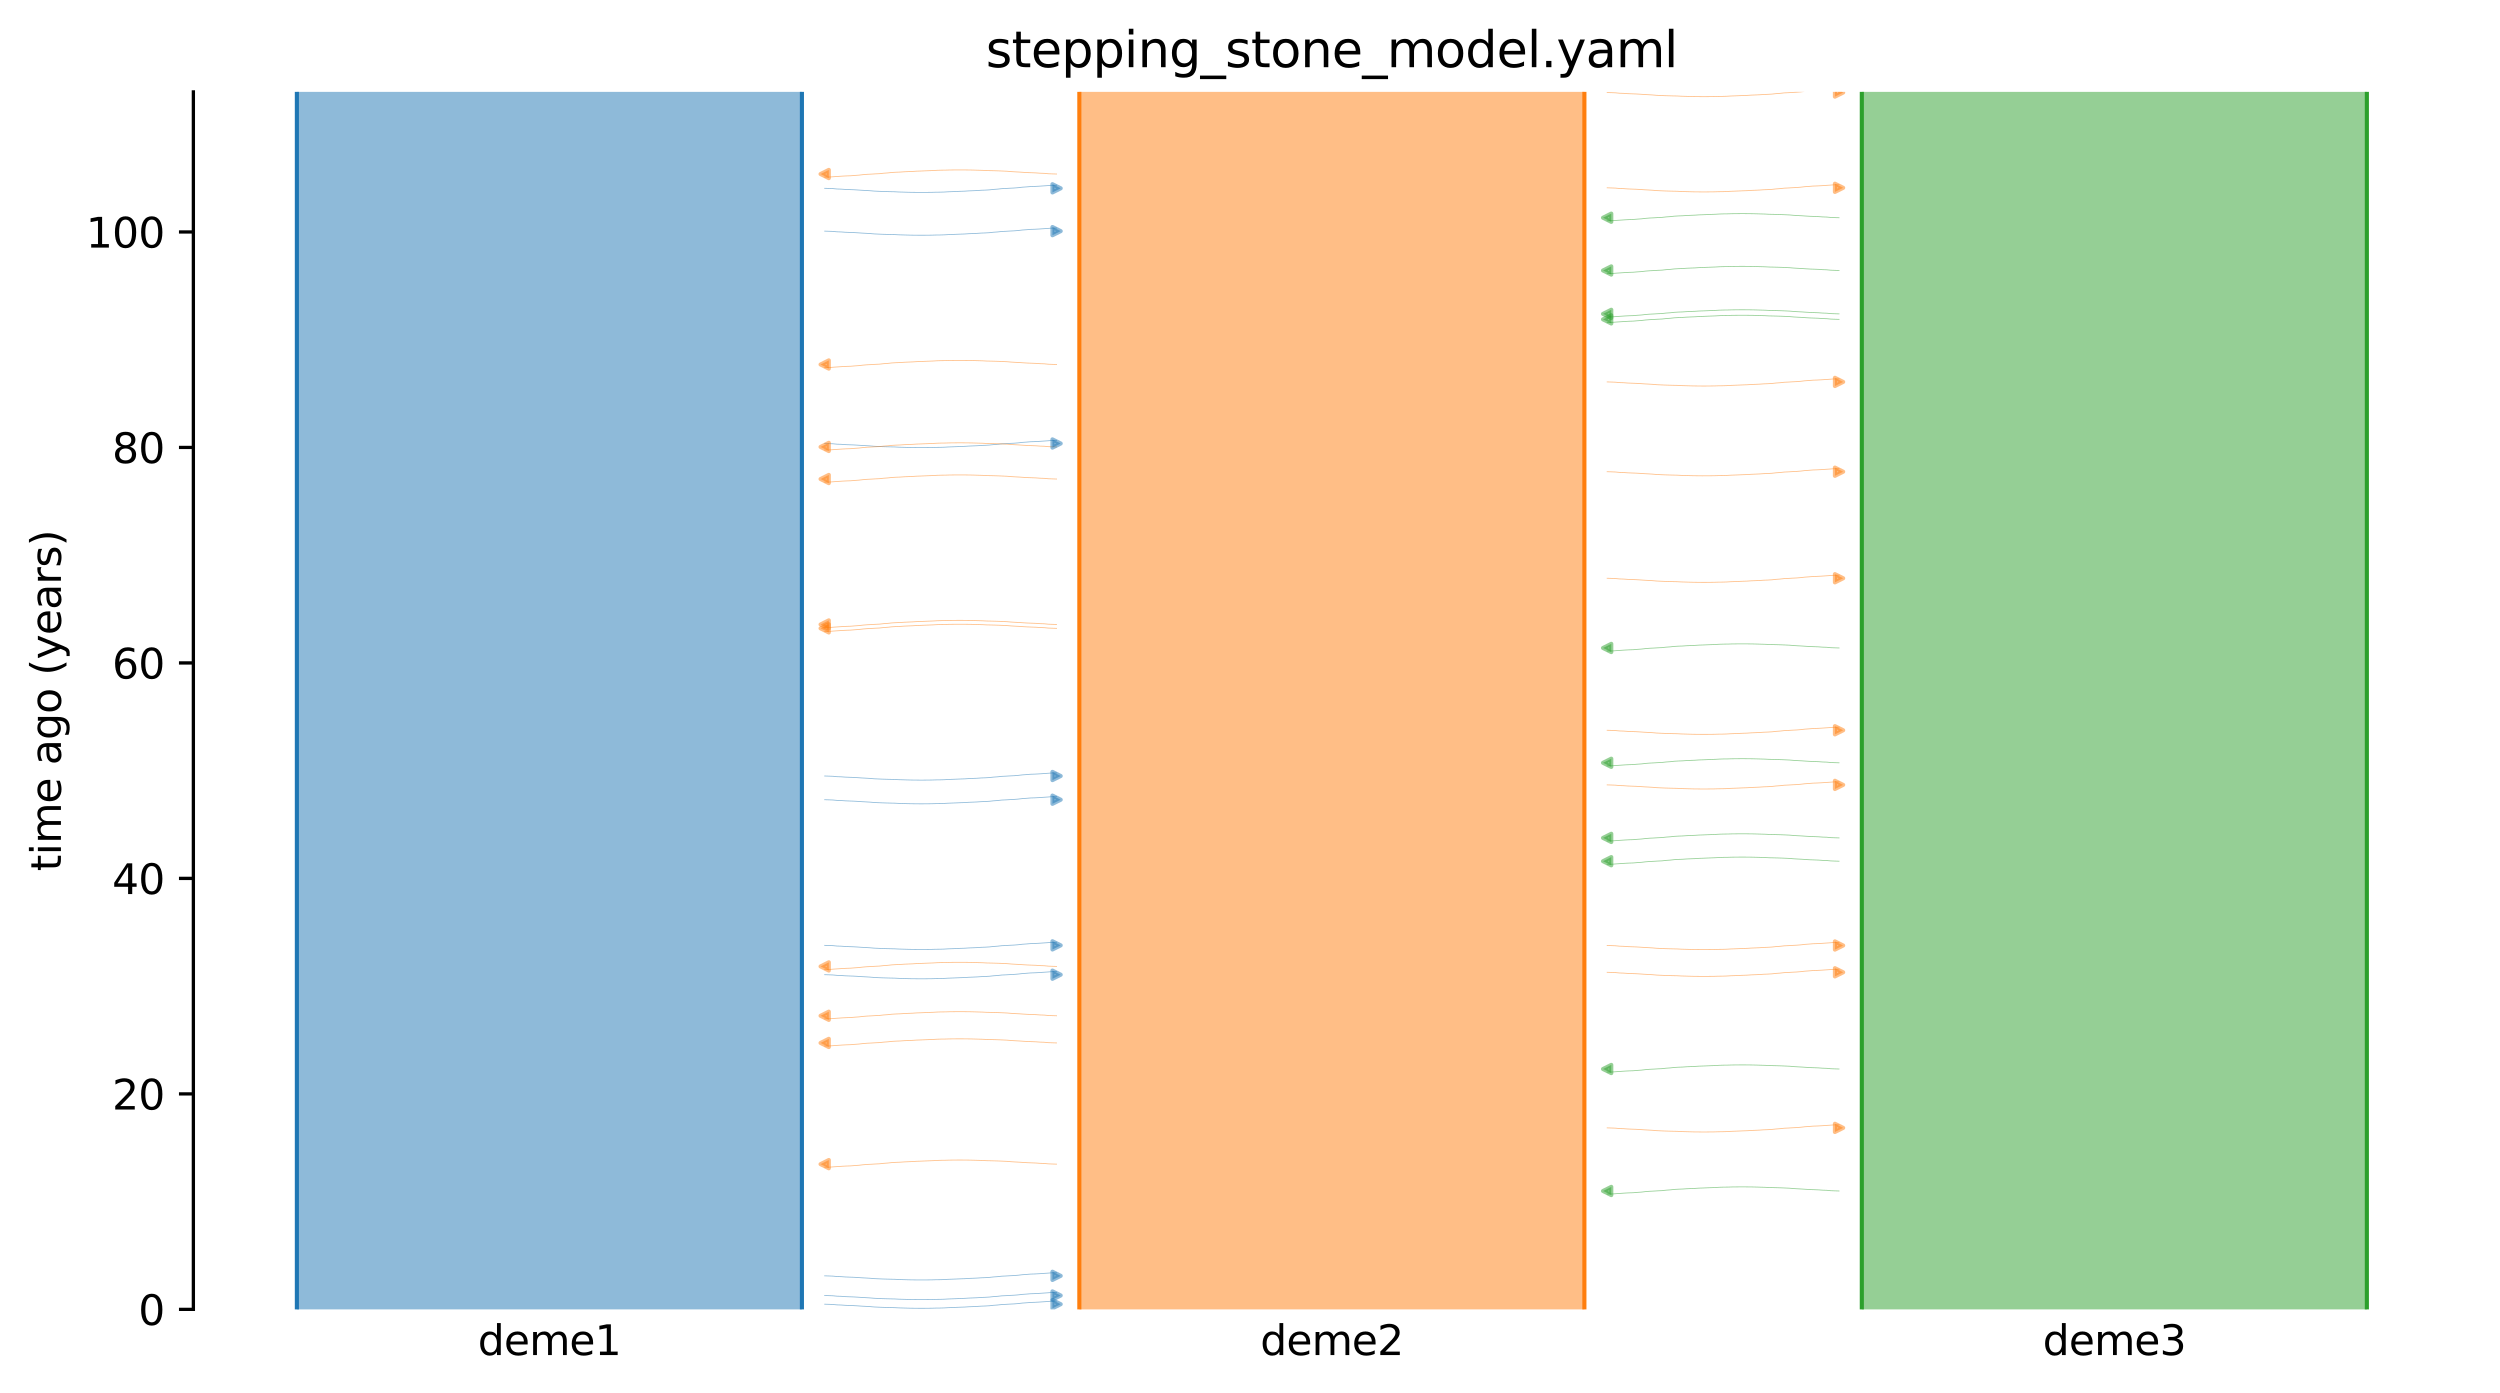 <?xml version="1.0" encoding="utf-8" standalone="no"?>
<!DOCTYPE svg PUBLIC "-//W3C//DTD SVG 1.1//EN"
  "http://www.w3.org/Graphics/SVG/1.1/DTD/svg11.dtd">
<svg xmlns:xlink="http://www.w3.org/1999/xlink" width="607.2pt" height="338.4pt" viewBox="0 0 607.2 338.4" xmlns="http://www.w3.org/2000/svg" version="1.1">
 <defs>
  <style type="text/css">*{stroke-linejoin: round; stroke-linecap: butt}</style>
 </defs>
 <g id="figure_1">
  <g id="patch_1">
   <path d="M 0 338.4 
L 607.2 338.4 
L 607.2 0 
L 0 0 
z
" style="fill: #ffffff"/>
  </g>
  <g id="axes_1">
   <g id="patch_2">
    <path d="M 46.966 318.022 
L 600 318.022 
L 600 22.318 
L 46.966 22.318 
z
" style="fill: #ffffff"/>
   </g>
   <path d="M 200.299 314.651 
L 201.299 314.682 
L 202.299 314.719 
L 203.299 314.817 
L 204.299 314.849 
L 205.299 314.923 
L 206.299 314.962 
L 207.299 314.997 
L 208.299 315.055 
L 209.299 315.125 
L 210.299 315.177 
L 211.299 315.236 
L 212.299 315.324 
L 213.299 315.371 
L 214.299 315.413 
L 215.299 315.443 
L 216.299 315.47 
L 217.299 315.491 
L 218.299 315.545 
L 219.299 315.573 
L 220.299 315.603 
L 221.299 315.628 
L 222.299 315.639 
L 223.299 315.649 
L 224.299 315.649 
L 225.299 315.64 
L 226.299 315.628 
L 227.299 315.597 
L 228.299 315.586 
L 229.299 315.556 
L 230.299 315.496 
L 231.299 315.459 
L 232.299 315.42 
L 233.299 315.377 
L 234.299 315.344 
L 235.299 315.277 
L 236.299 315.238 
L 237.299 315.195 
L 238.299 315.125 
L 239.299 315.088 
L 240.299 315.03 
L 241.299 314.919 
L 242.299 314.848 
L 243.299 314.735 
L 244.299 314.69 
L 245.299 314.628 
L 246.299 314.58 
L 247.299 314.499 
L 248.299 314.38 
L 249.299 314.31 
L 250.299 314.227 
L 251.299 314.194 
L 252.299 314.143 
L 253.299 314.074 
L 254.299 314.008 
L 255.299 313.931 
L 256.62 313.904 
" clip-path="url(#p8e523eef60)" style="fill: none; stroke: #1f77b4; stroke-opacity: 0.5; stroke-width: 0.2; stroke-linecap: square"/>
   <path d="M 200.299 188.475 
L 201.299 188.507 
L 202.299 188.544 
L 203.299 188.641 
L 204.299 188.674 
L 205.299 188.747 
L 206.299 188.786 
L 207.299 188.821 
L 208.299 188.879 
L 209.299 188.949 
L 210.299 189.001 
L 211.299 189.06 
L 212.299 189.149 
L 213.299 189.195 
L 214.299 189.237 
L 215.299 189.268 
L 216.299 189.294 
L 217.299 189.315 
L 218.299 189.369 
L 219.299 189.397 
L 220.299 189.427 
L 221.299 189.452 
L 222.299 189.464 
L 223.299 189.474 
L 224.299 189.474 
L 225.299 189.464 
L 226.299 189.452 
L 227.299 189.421 
L 228.299 189.41 
L 229.299 189.38 
L 230.299 189.32 
L 231.299 189.283 
L 232.299 189.244 
L 233.299 189.202 
L 234.299 189.169 
L 235.299 189.101 
L 236.299 189.062 
L 237.299 189.02 
L 238.299 188.949 
L 239.299 188.913 
L 240.299 188.854 
L 241.299 188.743 
L 242.299 188.673 
L 243.299 188.56 
L 244.299 188.514 
L 245.299 188.453 
L 246.299 188.404 
L 247.299 188.323 
L 248.299 188.205 
L 249.299 188.135 
L 250.299 188.051 
L 251.299 188.018 
L 252.299 187.967 
L 253.299 187.899 
L 254.299 187.832 
L 255.299 187.755 
L 256.62 187.728 
" clip-path="url(#p8e523eef60)" style="fill: none; stroke: #1f77b4; stroke-opacity: 0.5; stroke-width: 0.2; stroke-linecap: square"/>
   <path d="M 200.299 229.61 
L 201.299 229.641 
L 202.299 229.678 
L 203.299 229.776 
L 204.299 229.808 
L 205.299 229.882 
L 206.299 229.921 
L 207.299 229.956 
L 208.299 230.014 
L 209.299 230.084 
L 210.299 230.136 
L 211.299 230.195 
L 212.299 230.283 
L 213.299 230.329 
L 214.299 230.372 
L 215.299 230.402 
L 216.299 230.428 
L 217.299 230.45 
L 218.299 230.504 
L 219.299 230.532 
L 220.299 230.562 
L 221.299 230.587 
L 222.299 230.598 
L 223.299 230.608 
L 224.299 230.608 
L 225.299 230.599 
L 226.299 230.587 
L 227.299 230.556 
L 228.299 230.545 
L 229.299 230.515 
L 230.299 230.455 
L 231.299 230.418 
L 232.299 230.379 
L 233.299 230.336 
L 234.299 230.303 
L 235.299 230.236 
L 236.299 230.197 
L 237.299 230.154 
L 238.299 230.084 
L 239.299 230.047 
L 240.299 229.989 
L 241.299 229.878 
L 242.299 229.807 
L 243.299 229.694 
L 244.299 229.648 
L 245.299 229.587 
L 246.299 229.539 
L 247.299 229.458 
L 248.299 229.339 
L 249.299 229.269 
L 250.299 229.186 
L 251.299 229.153 
L 252.299 229.101 
L 253.299 229.033 
L 254.299 228.967 
L 255.299 228.89 
L 256.62 228.863 
" clip-path="url(#p8e523eef60)" style="fill: none; stroke: #1f77b4; stroke-opacity: 0.5; stroke-width: 0.2; stroke-linecap: square"/>
   <path d="M 200.299 236.732 
L 201.299 236.763 
L 202.299 236.8 
L 203.299 236.898 
L 204.299 236.93 
L 205.299 237.004 
L 206.299 237.043 
L 207.299 237.078 
L 208.299 237.136 
L 209.299 237.206 
L 210.299 237.258 
L 211.299 237.317 
L 212.299 237.405 
L 213.299 237.452 
L 214.299 237.494 
L 215.299 237.524 
L 216.299 237.551 
L 217.299 237.572 
L 218.299 237.626 
L 219.299 237.654 
L 220.299 237.684 
L 221.299 237.709 
L 222.299 237.72 
L 223.299 237.73 
L 224.299 237.73 
L 225.299 237.721 
L 226.299 237.709 
L 227.299 237.678 
L 228.299 237.667 
L 229.299 237.637 
L 230.299 237.577 
L 231.299 237.54 
L 232.299 237.501 
L 233.299 237.458 
L 234.299 237.425 
L 235.299 237.358 
L 236.299 237.319 
L 237.299 237.276 
L 238.299 237.206 
L 239.299 237.169 
L 240.299 237.111 
L 241.299 237 
L 242.299 236.929 
L 243.299 236.816 
L 244.299 236.771 
L 245.299 236.709 
L 246.299 236.661 
L 247.299 236.58 
L 248.299 236.461 
L 249.299 236.391 
L 250.299 236.308 
L 251.299 236.275 
L 252.299 236.224 
L 253.299 236.155 
L 254.299 236.089 
L 255.299 236.012 
L 256.62 235.985 
" clip-path="url(#p8e523eef60)" style="fill: none; stroke: #1f77b4; stroke-opacity: 0.5; stroke-width: 0.2; stroke-linecap: square"/>
   <path d="M 200.299 45.737 
L 201.299 45.768 
L 202.299 45.805 
L 203.299 45.903 
L 204.299 45.935 
L 205.299 46.009 
L 206.299 46.048 
L 207.299 46.083 
L 208.299 46.141 
L 209.299 46.211 
L 210.299 46.263 
L 211.299 46.322 
L 212.299 46.41 
L 213.299 46.457 
L 214.299 46.499 
L 215.299 46.53 
L 216.299 46.556 
L 217.299 46.577 
L 218.299 46.631 
L 219.299 46.659 
L 220.299 46.689 
L 221.299 46.714 
L 222.299 46.725 
L 223.299 46.735 
L 224.299 46.735 
L 225.299 46.726 
L 226.299 46.714 
L 227.299 46.683 
L 228.299 46.672 
L 229.299 46.642 
L 230.299 46.582 
L 231.299 46.545 
L 232.299 46.506 
L 233.299 46.463 
L 234.299 46.43 
L 235.299 46.363 
L 236.299 46.324 
L 237.299 46.281 
L 238.299 46.211 
L 239.299 46.174 
L 240.299 46.116 
L 241.299 46.005 
L 242.299 45.934 
L 243.299 45.821 
L 244.299 45.776 
L 245.299 45.714 
L 246.299 45.666 
L 247.299 45.585 
L 248.299 45.466 
L 249.299 45.396 
L 250.299 45.313 
L 251.299 45.28 
L 252.299 45.229 
L 253.299 45.16 
L 254.299 45.094 
L 255.299 45.017 
L 256.62 44.99 
" clip-path="url(#p8e523eef60)" style="fill: none; stroke: #1f77b4; stroke-opacity: 0.5; stroke-width: 0.2; stroke-linecap: square"/>
   <path d="M 200.299 194.235 
L 201.299 194.266 
L 202.299 194.303 
L 203.299 194.401 
L 204.299 194.434 
L 205.299 194.507 
L 206.299 194.546 
L 207.299 194.581 
L 208.299 194.639 
L 209.299 194.709 
L 210.299 194.761 
L 211.299 194.82 
L 212.299 194.909 
L 213.299 194.955 
L 214.299 194.997 
L 215.299 195.028 
L 216.299 195.054 
L 217.299 195.075 
L 218.299 195.129 
L 219.299 195.157 
L 220.299 195.187 
L 221.299 195.212 
L 222.299 195.223 
L 223.299 195.234 
L 224.299 195.233 
L 225.299 195.224 
L 226.299 195.212 
L 227.299 195.181 
L 228.299 195.17 
L 229.299 195.14 
L 230.299 195.08 
L 231.299 195.043 
L 232.299 195.004 
L 233.299 194.961 
L 234.299 194.929 
L 235.299 194.861 
L 236.299 194.822 
L 237.299 194.779 
L 238.299 194.709 
L 239.299 194.672 
L 240.299 194.614 
L 241.299 194.503 
L 242.299 194.432 
L 243.299 194.319 
L 244.299 194.274 
L 245.299 194.212 
L 246.299 194.164 
L 247.299 194.083 
L 248.299 193.965 
L 249.299 193.894 
L 250.299 193.811 
L 251.299 193.778 
L 252.299 193.727 
L 253.299 193.658 
L 254.299 193.592 
L 255.299 193.515 
L 256.62 193.488 
" clip-path="url(#p8e523eef60)" style="fill: none; stroke: #1f77b4; stroke-opacity: 0.5; stroke-width: 0.2; stroke-linecap: square"/>
   <path d="M 200.299 309.876 
L 201.299 309.907 
L 202.299 309.944 
L 203.299 310.042 
L 204.299 310.074 
L 205.299 310.148 
L 206.299 310.187 
L 207.299 310.222 
L 208.299 310.28 
L 209.299 310.35 
L 210.299 310.402 
L 211.299 310.461 
L 212.299 310.549 
L 213.299 310.595 
L 214.299 310.638 
L 215.299 310.668 
L 216.299 310.694 
L 217.299 310.716 
L 218.299 310.77 
L 219.299 310.798 
L 220.299 310.828 
L 221.299 310.853 
L 222.299 310.864 
L 223.299 310.874 
L 224.299 310.874 
L 225.299 310.865 
L 226.299 310.853 
L 227.299 310.822 
L 228.299 310.811 
L 229.299 310.781 
L 230.299 310.721 
L 231.299 310.684 
L 232.299 310.645 
L 233.299 310.602 
L 234.299 310.569 
L 235.299 310.502 
L 236.299 310.463 
L 237.299 310.42 
L 238.299 310.35 
L 239.299 310.313 
L 240.299 310.255 
L 241.299 310.144 
L 242.299 310.073 
L 243.299 309.96 
L 244.299 309.914 
L 245.299 309.853 
L 246.299 309.805 
L 247.299 309.724 
L 248.299 309.605 
L 249.299 309.535 
L 250.299 309.452 
L 251.299 309.419 
L 252.299 309.367 
L 253.299 309.299 
L 254.299 309.233 
L 255.299 309.156 
L 256.62 309.129 
" clip-path="url(#p8e523eef60)" style="fill: none; stroke: #1f77b4; stroke-opacity: 0.5; stroke-width: 0.2; stroke-linecap: square"/>
   <path d="M 200.299 107.717 
L 201.299 107.748 
L 202.299 107.785 
L 203.299 107.883 
L 204.299 107.916 
L 205.299 107.989 
L 206.299 108.028 
L 207.299 108.063 
L 208.299 108.121 
L 209.299 108.191 
L 210.299 108.243 
L 211.299 108.302 
L 212.299 108.391 
L 213.299 108.437 
L 214.299 108.479 
L 215.299 108.51 
L 216.299 108.536 
L 217.299 108.557 
L 218.299 108.611 
L 219.299 108.639 
L 220.299 108.669 
L 221.299 108.694 
L 222.299 108.705 
L 223.299 108.716 
L 224.299 108.715 
L 225.299 108.706 
L 226.299 108.694 
L 227.299 108.663 
L 228.299 108.652 
L 229.299 108.622 
L 230.299 108.562 
L 231.299 108.525 
L 232.299 108.486 
L 233.299 108.443 
L 234.299 108.411 
L 235.299 108.343 
L 236.299 108.304 
L 237.299 108.261 
L 238.299 108.191 
L 239.299 108.154 
L 240.299 108.096 
L 241.299 107.985 
L 242.299 107.914 
L 243.299 107.802 
L 244.299 107.756 
L 245.299 107.694 
L 246.299 107.646 
L 247.299 107.565 
L 248.299 107.447 
L 249.299 107.376 
L 250.299 107.293 
L 251.299 107.26 
L 252.299 107.209 
L 253.299 107.14 
L 254.299 107.074 
L 255.299 106.997 
L 256.62 106.97 
" clip-path="url(#p8e523eef60)" style="fill: none; stroke: #1f77b4; stroke-opacity: 0.5; stroke-width: 0.2; stroke-linecap: square"/>
   <path d="M 200.299 316.763 
L 201.299 316.794 
L 202.299 316.831 
L 203.299 316.929 
L 204.299 316.961 
L 205.299 317.035 
L 206.299 317.074 
L 207.299 317.109 
L 208.299 317.167 
L 209.299 317.237 
L 210.299 317.289 
L 211.299 317.348 
L 212.299 317.436 
L 213.299 317.483 
L 214.299 317.525 
L 215.299 317.555 
L 216.299 317.581 
L 217.299 317.603 
L 218.299 317.657 
L 219.299 317.685 
L 220.299 317.715 
L 221.299 317.74 
L 222.299 317.751 
L 223.299 317.761 
L 224.299 317.761 
L 225.299 317.752 
L 226.299 317.74 
L 227.299 317.709 
L 228.299 317.698 
L 229.299 317.668 
L 230.299 317.608 
L 231.299 317.571 
L 232.299 317.532 
L 233.299 317.489 
L 234.299 317.456 
L 235.299 317.389 
L 236.299 317.35 
L 237.299 317.307 
L 238.299 317.237 
L 239.299 317.2 
L 240.299 317.142 
L 241.299 317.031 
L 242.299 316.96 
L 243.299 316.847 
L 244.299 316.801 
L 245.299 316.74 
L 246.299 316.692 
L 247.299 316.611 
L 248.299 316.492 
L 249.299 316.422 
L 250.299 316.339 
L 251.299 316.306 
L 252.299 316.254 
L 253.299 316.186 
L 254.299 316.12 
L 255.299 316.043 
L 256.62 316.016 
" clip-path="url(#p8e523eef60)" style="fill: none; stroke: #1f77b4; stroke-opacity: 0.5; stroke-width: 0.2; stroke-linecap: square"/>
   <path d="M 200.299 56.137 
L 201.299 56.169 
L 202.299 56.206 
L 203.299 56.303 
L 204.299 56.336 
L 205.299 56.409 
L 206.299 56.448 
L 207.299 56.483 
L 208.299 56.541 
L 209.299 56.611 
L 210.299 56.663 
L 211.299 56.722 
L 212.299 56.811 
L 213.299 56.857 
L 214.299 56.899 
L 215.299 56.93 
L 216.299 56.956 
L 217.299 56.977 
L 218.299 57.031 
L 219.299 57.059 
L 220.299 57.089 
L 221.299 57.114 
L 222.299 57.126 
L 223.299 57.136 
L 224.299 57.136 
L 225.299 57.126 
L 226.299 57.114 
L 227.299 57.083 
L 228.299 57.072 
L 229.299 57.042 
L 230.299 56.982 
L 231.299 56.945 
L 232.299 56.906 
L 233.299 56.864 
L 234.299 56.831 
L 235.299 56.763 
L 236.299 56.724 
L 237.299 56.682 
L 238.299 56.611 
L 239.299 56.575 
L 240.299 56.516 
L 241.299 56.405 
L 242.299 56.335 
L 243.299 56.222 
L 244.299 56.176 
L 245.299 56.115 
L 246.299 56.066 
L 247.299 55.985 
L 248.299 55.867 
L 249.299 55.797 
L 250.299 55.713 
L 251.299 55.68 
L 252.299 55.629 
L 253.299 55.561 
L 254.299 55.494 
L 255.299 55.417 
L 256.62 55.39 
" clip-path="url(#p8e523eef60)" style="fill: none; stroke: #1f77b4; stroke-opacity: 0.5; stroke-width: 0.2; stroke-linecap: square"/>
   <path d="M 256.62 152.616 
L 255.62 152.584 
L 254.62 152.547 
L 253.62 152.45 
L 252.62 152.417 
L 251.62 152.343 
L 250.62 152.305 
L 249.62 152.269 
L 248.62 152.212 
L 247.62 152.141 
L 246.62 152.089 
L 245.62 152.03 
L 244.62 151.942 
L 243.62 151.896 
L 242.62 151.854 
L 241.62 151.823 
L 240.62 151.797 
L 239.62 151.776 
L 238.62 151.721 
L 237.62 151.694 
L 236.62 151.664 
L 235.62 151.638 
L 234.62 151.627 
L 233.62 151.617 
L 232.62 151.617 
L 231.62 151.627 
L 230.62 151.638 
L 229.62 151.669 
L 228.62 151.681 
L 227.62 151.711 
L 226.62 151.771 
L 225.62 151.808 
L 224.62 151.847 
L 223.62 151.889 
L 222.62 151.922 
L 221.62 151.989 
L 220.62 152.029 
L 219.62 152.071 
L 218.62 152.142 
L 217.62 152.178 
L 216.62 152.237 
L 215.62 152.348 
L 214.62 152.418 
L 213.62 152.531 
L 212.62 152.577 
L 211.62 152.638 
L 210.62 152.687 
L 209.62 152.768 
L 208.62 152.886 
L 207.62 152.956 
L 206.62 153.04 
L 205.62 153.073 
L 204.62 153.124 
L 203.62 153.192 
L 202.62 153.259 
L 201.62 153.335 
L 200.299 153.363 
" clip-path="url(#p8e523eef60)" style="fill: none; stroke: #ff7f0e; stroke-opacity: 0.5; stroke-width: 0.2; stroke-linecap: square"/>
   <path d="M 256.62 151.672 
L 255.62 151.641 
L 254.62 151.604 
L 253.62 151.506 
L 252.62 151.474 
L 251.62 151.4 
L 250.62 151.361 
L 249.62 151.326 
L 248.62 151.268 
L 247.62 151.198 
L 246.62 151.146 
L 245.62 151.087 
L 244.62 150.999 
L 243.62 150.952 
L 242.62 150.91 
L 241.62 150.879 
L 240.62 150.853 
L 239.62 150.832 
L 238.62 150.778 
L 237.62 150.75 
L 236.62 150.72 
L 235.62 150.695 
L 234.62 150.684 
L 233.62 150.674 
L 232.62 150.674 
L 231.62 150.683 
L 230.62 150.695 
L 229.62 150.726 
L 228.62 150.737 
L 227.62 150.767 
L 226.62 150.827 
L 225.62 150.864 
L 224.62 150.903 
L 223.62 150.946 
L 222.62 150.978 
L 221.62 151.046 
L 220.62 151.085 
L 219.62 151.128 
L 218.62 151.198 
L 217.62 151.235 
L 216.62 151.293 
L 215.62 151.404 
L 214.62 151.475 
L 213.62 151.588 
L 212.62 151.633 
L 211.62 151.695 
L 210.62 151.743 
L 209.62 151.824 
L 208.62 151.943 
L 207.62 152.013 
L 206.62 152.096 
L 205.62 152.129 
L 204.62 152.18 
L 203.62 152.249 
L 202.62 152.315 
L 201.62 152.392 
L 200.299 152.419 
" clip-path="url(#p8e523eef60)" style="fill: none; stroke: #ff7f0e; stroke-opacity: 0.5; stroke-width: 0.2; stroke-linecap: square"/>
   <path d="M 256.62 253.308 
L 255.62 253.277 
L 254.62 253.24 
L 253.62 253.142 
L 252.62 253.109 
L 251.62 253.036 
L 250.62 252.997 
L 249.62 252.962 
L 248.62 252.904 
L 247.62 252.834 
L 246.62 252.782 
L 245.62 252.723 
L 244.62 252.634 
L 243.62 252.588 
L 242.62 252.546 
L 241.62 252.515 
L 240.62 252.489 
L 239.62 252.468 
L 238.62 252.414 
L 237.62 252.386 
L 236.62 252.356 
L 235.62 252.331 
L 234.62 252.32 
L 233.62 252.31 
L 232.62 252.31 
L 231.62 252.319 
L 230.62 252.331 
L 229.62 252.362 
L 228.62 252.373 
L 227.62 252.403 
L 226.62 252.463 
L 225.62 252.5 
L 224.62 252.539 
L 223.62 252.582 
L 222.62 252.614 
L 221.62 252.682 
L 220.62 252.721 
L 219.62 252.764 
L 218.62 252.834 
L 217.62 252.871 
L 216.62 252.929 
L 215.62 253.04 
L 214.62 253.111 
L 213.62 253.224 
L 212.62 253.269 
L 211.62 253.331 
L 210.62 253.379 
L 209.62 253.46 
L 208.62 253.579 
L 207.62 253.649 
L 206.62 253.732 
L 205.62 253.765 
L 204.62 253.816 
L 203.62 253.885 
L 202.62 253.951 
L 201.62 254.028 
L 200.299 254.055 
" clip-path="url(#p8e523eef60)" style="fill: none; stroke: #ff7f0e; stroke-opacity: 0.5; stroke-width: 0.2; stroke-linecap: square"/>
   <path d="M 256.62 282.748 
L 255.62 282.716 
L 254.62 282.679 
L 253.62 282.581 
L 252.62 282.549 
L 251.62 282.475 
L 250.62 282.437 
L 249.62 282.401 
L 248.62 282.344 
L 247.62 282.273 
L 246.62 282.221 
L 245.62 282.162 
L 244.62 282.074 
L 243.62 282.028 
L 242.62 281.985 
L 241.62 281.955 
L 240.62 281.929 
L 239.62 281.908 
L 238.62 281.853 
L 237.62 281.825 
L 236.62 281.796 
L 235.62 281.77 
L 234.62 281.759 
L 233.62 281.749 
L 232.62 281.749 
L 231.62 281.759 
L 230.62 281.77 
L 229.62 281.801 
L 228.62 281.812 
L 227.62 281.843 
L 226.62 281.902 
L 225.62 281.94 
L 224.62 281.979 
L 223.62 282.021 
L 222.62 282.054 
L 221.62 282.121 
L 220.62 282.16 
L 219.62 282.203 
L 218.62 282.274 
L 217.62 282.31 
L 216.62 282.368 
L 215.62 282.479 
L 214.62 282.55 
L 213.62 282.663 
L 212.62 282.709 
L 211.62 282.77 
L 210.62 282.819 
L 209.62 282.899 
L 208.62 283.018 
L 207.62 283.088 
L 206.62 283.171 
L 205.62 283.205 
L 204.62 283.256 
L 203.62 283.324 
L 202.62 283.39 
L 201.62 283.467 
L 200.299 283.495 
" clip-path="url(#p8e523eef60)" style="fill: none; stroke: #ff7f0e; stroke-opacity: 0.5; stroke-width: 0.2; stroke-linecap: square"/>
   <path d="M 256.62 42.267 
L 255.62 42.236 
L 254.62 42.199 
L 253.62 42.101 
L 252.62 42.068 
L 251.62 41.995 
L 250.62 41.956 
L 249.62 41.921 
L 248.62 41.863 
L 247.62 41.793 
L 246.62 41.741 
L 245.62 41.682 
L 244.62 41.593 
L 243.62 41.547 
L 242.62 41.505 
L 241.62 41.474 
L 240.62 41.448 
L 239.62 41.427 
L 238.62 41.373 
L 237.62 41.345 
L 236.62 41.315 
L 235.62 41.29 
L 234.62 41.279 
L 233.62 41.268 
L 232.62 41.269 
L 231.62 41.278 
L 230.62 41.29 
L 229.62 41.321 
L 228.62 41.332 
L 227.62 41.362 
L 226.62 41.422 
L 225.62 41.459 
L 224.62 41.498 
L 223.62 41.541 
L 222.62 41.573 
L 221.62 41.641 
L 220.62 41.68 
L 219.62 41.723 
L 218.62 41.793 
L 217.62 41.83 
L 216.62 41.888 
L 215.62 41.999 
L 214.62 42.07 
L 213.62 42.183 
L 212.62 42.228 
L 211.62 42.29 
L 210.62 42.338 
L 209.62 42.419 
L 208.62 42.537 
L 207.62 42.608 
L 206.62 42.691 
L 205.62 42.724 
L 204.62 42.775 
L 203.62 42.844 
L 202.62 42.91 
L 201.62 42.987 
L 200.299 43.014 
" clip-path="url(#p8e523eef60)" style="fill: none; stroke: #ff7f0e; stroke-opacity: 0.5; stroke-width: 0.2; stroke-linecap: square"/>
   <path d="M 256.62 88.529 
L 255.62 88.498 
L 254.62 88.461 
L 253.62 88.363 
L 252.62 88.331 
L 251.62 88.257 
L 250.62 88.218 
L 249.62 88.183 
L 248.62 88.125 
L 247.62 88.055 
L 246.62 88.003 
L 245.62 87.944 
L 244.62 87.856 
L 243.62 87.809 
L 242.62 87.767 
L 241.62 87.737 
L 240.62 87.711 
L 239.62 87.689 
L 238.62 87.635 
L 237.62 87.607 
L 236.62 87.577 
L 235.62 87.552 
L 234.62 87.541 
L 233.62 87.531 
L 232.62 87.531 
L 231.62 87.54 
L 230.62 87.552 
L 229.62 87.583 
L 228.62 87.594 
L 227.62 87.624 
L 226.62 87.684 
L 225.62 87.721 
L 224.62 87.76 
L 223.62 87.803 
L 222.62 87.836 
L 221.62 87.903 
L 220.62 87.942 
L 219.62 87.985 
L 218.62 88.055 
L 217.62 88.092 
L 216.62 88.15 
L 215.62 88.261 
L 214.62 88.332 
L 213.62 88.445 
L 212.62 88.49 
L 211.62 88.552 
L 210.62 88.6 
L 209.62 88.681 
L 208.62 88.8 
L 207.62 88.87 
L 206.62 88.953 
L 205.62 88.986 
L 204.62 89.037 
L 203.62 89.106 
L 202.62 89.172 
L 201.62 89.249 
L 200.299 89.276 
" clip-path="url(#p8e523eef60)" style="fill: none; stroke: #ff7f0e; stroke-opacity: 0.5; stroke-width: 0.2; stroke-linecap: square"/>
   <path d="M 256.62 246.711 
L 255.62 246.68 
L 254.62 246.643 
L 253.62 246.545 
L 252.62 246.512 
L 251.62 246.439 
L 250.62 246.4 
L 249.62 246.365 
L 248.62 246.307 
L 247.62 246.237 
L 246.62 246.185 
L 245.62 246.126 
L 244.62 246.037 
L 243.62 245.991 
L 242.62 245.949 
L 241.62 245.918 
L 240.62 245.892 
L 239.62 245.871 
L 238.62 245.817 
L 237.62 245.789 
L 236.62 245.759 
L 235.62 245.734 
L 234.62 245.722 
L 233.62 245.712 
L 232.62 245.713 
L 231.62 245.722 
L 230.62 245.734 
L 229.62 245.765 
L 228.62 245.776 
L 227.62 245.806 
L 226.62 245.866 
L 225.62 245.903 
L 224.62 245.942 
L 223.62 245.985 
L 222.62 246.017 
L 221.62 246.085 
L 220.62 246.124 
L 219.62 246.167 
L 218.62 246.237 
L 217.62 246.274 
L 216.62 246.332 
L 215.62 246.443 
L 214.62 246.514 
L 213.62 246.626 
L 212.62 246.672 
L 211.62 246.734 
L 210.62 246.782 
L 209.62 246.863 
L 208.62 246.981 
L 207.62 247.052 
L 206.62 247.135 
L 205.62 247.168 
L 204.62 247.219 
L 203.62 247.288 
L 202.62 247.354 
L 201.62 247.431 
L 200.299 247.458 
" clip-path="url(#p8e523eef60)" style="fill: none; stroke: #ff7f0e; stroke-opacity: 0.5; stroke-width: 0.2; stroke-linecap: square"/>
   <path d="M 256.62 234.725 
L 255.62 234.694 
L 254.62 234.657 
L 253.62 234.559 
L 252.62 234.527 
L 251.62 234.453 
L 250.62 234.414 
L 249.62 234.379 
L 248.62 234.321 
L 247.62 234.251 
L 246.62 234.199 
L 245.62 234.14 
L 244.62 234.052 
L 243.62 234.006 
L 242.62 233.963 
L 241.62 233.933 
L 240.62 233.907 
L 239.62 233.885 
L 238.62 233.831 
L 237.62 233.803 
L 236.62 233.773 
L 235.62 233.748 
L 234.62 233.737 
L 233.62 233.727 
L 232.62 233.727 
L 231.62 233.736 
L 230.62 233.748 
L 229.62 233.779 
L 228.62 233.79 
L 227.62 233.82 
L 226.62 233.88 
L 225.62 233.917 
L 224.62 233.956 
L 223.62 233.999 
L 222.62 234.032 
L 221.62 234.099 
L 220.62 234.138 
L 219.62 234.181 
L 218.62 234.251 
L 217.62 234.288 
L 216.62 234.346 
L 215.62 234.457 
L 214.62 234.528 
L 213.62 234.641 
L 212.62 234.687 
L 211.62 234.748 
L 210.62 234.796 
L 209.62 234.877 
L 208.62 234.996 
L 207.62 235.066 
L 206.62 235.149 
L 205.62 235.182 
L 204.62 235.234 
L 203.62 235.302 
L 202.62 235.368 
L 201.62 235.445 
L 200.299 235.472 
" clip-path="url(#p8e523eef60)" style="fill: none; stroke: #ff7f0e; stroke-opacity: 0.5; stroke-width: 0.2; stroke-linecap: square"/>
   <path d="M 256.62 108.55 
L 255.62 108.518 
L 254.62 108.481 
L 253.62 108.384 
L 252.62 108.351 
L 251.62 108.277 
L 250.62 108.239 
L 249.62 108.203 
L 248.62 108.146 
L 247.62 108.075 
L 246.62 108.023 
L 245.62 107.964 
L 244.62 107.876 
L 243.62 107.83 
L 242.62 107.788 
L 241.62 107.757 
L 240.62 107.731 
L 239.62 107.71 
L 238.62 107.655 
L 237.62 107.628 
L 236.62 107.598 
L 235.62 107.572 
L 234.62 107.561 
L 233.62 107.551 
L 232.62 107.551 
L 231.62 107.561 
L 230.62 107.572 
L 229.62 107.603 
L 228.62 107.615 
L 227.62 107.645 
L 226.62 107.705 
L 225.62 107.742 
L 224.62 107.781 
L 223.62 107.823 
L 222.62 107.856 
L 221.62 107.923 
L 220.62 107.963 
L 219.62 108.005 
L 218.62 108.076 
L 217.62 108.112 
L 216.62 108.171 
L 215.62 108.282 
L 214.62 108.352 
L 213.62 108.465 
L 212.62 108.511 
L 211.62 108.572 
L 210.62 108.621 
L 209.62 108.702 
L 208.62 108.82 
L 207.62 108.89 
L 206.62 108.974 
L 205.62 109.007 
L 204.62 109.058 
L 203.62 109.126 
L 202.62 109.193 
L 201.62 109.269 
L 200.299 109.297 
" clip-path="url(#p8e523eef60)" style="fill: none; stroke: #ff7f0e; stroke-opacity: 0.5; stroke-width: 0.2; stroke-linecap: square"/>
   <path d="M 256.62 116.347 
L 255.62 116.315 
L 254.62 116.278 
L 253.62 116.181 
L 252.62 116.148 
L 251.62 116.074 
L 250.62 116.036 
L 249.62 116.001 
L 248.62 115.943 
L 247.62 115.872 
L 246.62 115.821 
L 245.62 115.761 
L 244.62 115.673 
L 243.62 115.627 
L 242.62 115.585 
L 241.62 115.554 
L 240.62 115.528 
L 239.62 115.507 
L 238.62 115.453 
L 237.62 115.425 
L 236.62 115.395 
L 235.62 115.369 
L 234.62 115.358 
L 233.62 115.348 
L 232.62 115.348 
L 231.62 115.358 
L 230.62 115.369 
L 229.62 115.401 
L 228.62 115.412 
L 227.62 115.442 
L 226.62 115.502 
L 225.62 115.539 
L 224.62 115.578 
L 223.62 115.62 
L 222.62 115.653 
L 221.62 115.721 
L 220.62 115.76 
L 219.62 115.802 
L 218.62 115.873 
L 217.62 115.909 
L 216.62 115.968 
L 215.62 116.079 
L 214.62 116.149 
L 213.62 116.262 
L 212.62 116.308 
L 211.62 116.369 
L 210.62 116.418 
L 209.62 116.499 
L 208.62 116.617 
L 207.62 116.687 
L 206.62 116.771 
L 205.62 116.804 
L 204.62 116.855 
L 203.62 116.923 
L 202.62 116.99 
L 201.62 117.067 
L 200.299 117.094 
" clip-path="url(#p8e523eef60)" style="fill: none; stroke: #ff7f0e; stroke-opacity: 0.5; stroke-width: 0.2; stroke-linecap: square"/>
   <path d="M 390.346 236.151 
L 391.346 236.183 
L 392.346 236.219 
L 393.346 236.317 
L 394.346 236.35 
L 395.346 236.423 
L 396.346 236.462 
L 397.346 236.497 
L 398.346 236.555 
L 399.346 236.625 
L 400.346 236.677 
L 401.346 236.736 
L 402.346 236.825 
L 403.346 236.871 
L 404.346 236.913 
L 405.346 236.944 
L 406.346 236.97 
L 407.346 236.991 
L 408.346 237.045 
L 409.346 237.073 
L 410.346 237.103 
L 411.346 237.128 
L 412.346 237.14 
L 413.346 237.15 
L 414.346 237.15 
L 415.346 237.14 
L 416.346 237.128 
L 417.346 237.097 
L 418.346 237.086 
L 419.346 237.056 
L 420.346 236.996 
L 421.346 236.959 
L 422.346 236.92 
L 423.346 236.878 
L 424.346 236.845 
L 425.346 236.777 
L 426.346 236.738 
L 427.346 236.696 
L 428.346 236.625 
L 429.346 236.589 
L 430.346 236.53 
L 431.346 236.419 
L 432.346 236.349 
L 433.346 236.236 
L 434.346 236.19 
L 435.346 236.129 
L 436.346 236.08 
L 437.346 235.999 
L 438.346 235.881 
L 439.346 235.81 
L 440.346 235.727 
L 441.346 235.694 
L 442.346 235.643 
L 443.346 235.574 
L 444.346 235.508 
L 445.346 235.431 
L 446.666 235.404 
" clip-path="url(#p8e523eef60)" style="fill: none; stroke: #ff7f0e; stroke-opacity: 0.5; stroke-width: 0.2; stroke-linecap: square"/>
   <path d="M 390.346 273.938 
L 391.346 273.97 
L 392.346 274.007 
L 393.346 274.105 
L 394.346 274.137 
L 395.346 274.211 
L 396.346 274.249 
L 397.346 274.285 
L 398.346 274.342 
L 399.346 274.413 
L 400.346 274.465 
L 401.346 274.524 
L 402.346 274.612 
L 403.346 274.658 
L 404.346 274.701 
L 405.346 274.731 
L 406.346 274.757 
L 407.346 274.778 
L 408.346 274.833 
L 409.346 274.861 
L 410.346 274.89 
L 411.346 274.916 
L 412.346 274.927 
L 413.346 274.937 
L 414.346 274.937 
L 415.346 274.927 
L 416.346 274.916 
L 417.346 274.885 
L 418.346 274.873 
L 419.346 274.843 
L 420.346 274.784 
L 421.346 274.746 
L 422.346 274.707 
L 423.346 274.665 
L 424.346 274.632 
L 425.346 274.565 
L 426.346 274.526 
L 427.346 274.483 
L 428.346 274.412 
L 429.346 274.376 
L 430.346 274.317 
L 431.346 274.207 
L 432.346 274.136 
L 433.346 274.023 
L 434.346 273.977 
L 435.346 273.916 
L 436.346 273.867 
L 437.346 273.787 
L 438.346 273.668 
L 439.346 273.598 
L 440.346 273.515 
L 441.346 273.481 
L 442.346 273.43 
L 443.346 273.362 
L 444.346 273.296 
L 445.346 273.219 
L 446.666 273.191 
" clip-path="url(#p8e523eef60)" style="fill: none; stroke: #ff7f0e; stroke-opacity: 0.5; stroke-width: 0.2; stroke-linecap: square"/>
   <path d="M 390.346 22.476 
L 391.346 22.507 
L 392.346 22.544 
L 393.346 22.642 
L 394.346 22.674 
L 395.346 22.748 
L 396.346 22.787 
L 397.346 22.822 
L 398.346 22.88 
L 399.346 22.95 
L 400.346 23.002 
L 401.346 23.061 
L 402.346 23.149 
L 403.346 23.196 
L 404.346 23.238 
L 405.346 23.268 
L 406.346 23.295 
L 407.346 23.316 
L 408.346 23.37 
L 409.346 23.398 
L 410.346 23.428 
L 411.346 23.453 
L 412.346 23.464 
L 413.346 23.474 
L 414.346 23.474 
L 415.346 23.465 
L 416.346 23.453 
L 417.346 23.422 
L 418.346 23.411 
L 419.346 23.381 
L 420.346 23.321 
L 421.346 23.284 
L 422.346 23.245 
L 423.346 23.202 
L 424.346 23.169 
L 425.346 23.102 
L 426.346 23.063 
L 427.346 23.02 
L 428.346 22.95 
L 429.346 22.913 
L 430.346 22.855 
L 431.346 22.744 
L 432.346 22.673 
L 433.346 22.56 
L 434.346 22.515 
L 435.346 22.453 
L 436.346 22.405 
L 437.346 22.324 
L 438.346 22.205 
L 439.346 22.135 
L 440.346 22.052 
L 441.346 22.019 
L 442.346 21.968 
L 443.346 21.899 
L 444.346 21.833 
L 445.346 21.756 
L 446.666 21.729 
" clip-path="url(#p8e523eef60)" style="fill: none; stroke: #ff7f0e; stroke-opacity: 0.5; stroke-width: 0.2; stroke-linecap: square"/>
   <path d="M 390.346 114.569 
L 391.346 114.6 
L 392.346 114.637 
L 393.346 114.735 
L 394.346 114.768 
L 395.346 114.841 
L 396.346 114.88 
L 397.346 114.915 
L 398.346 114.973 
L 399.346 115.043 
L 400.346 115.095 
L 401.346 115.154 
L 402.346 115.243 
L 403.346 115.289 
L 404.346 115.331 
L 405.346 115.362 
L 406.346 115.388 
L 407.346 115.409 
L 408.346 115.463 
L 409.346 115.491 
L 410.346 115.521 
L 411.346 115.546 
L 412.346 115.557 
L 413.346 115.568 
L 414.346 115.567 
L 415.346 115.558 
L 416.346 115.546 
L 417.346 115.515 
L 418.346 115.504 
L 419.346 115.474 
L 420.346 115.414 
L 421.346 115.377 
L 422.346 115.338 
L 423.346 115.295 
L 424.346 115.263 
L 425.346 115.195 
L 426.346 115.156 
L 427.346 115.113 
L 428.346 115.043 
L 429.346 115.006 
L 430.346 114.948 
L 431.346 114.837 
L 432.346 114.766 
L 433.346 114.653 
L 434.346 114.608 
L 435.346 114.546 
L 436.346 114.498 
L 437.346 114.417 
L 438.346 114.299 
L 439.346 114.228 
L 440.346 114.145 
L 441.346 114.112 
L 442.346 114.061 
L 443.346 113.992 
L 444.346 113.926 
L 445.346 113.849 
L 446.666 113.822 
" clip-path="url(#p8e523eef60)" style="fill: none; stroke: #ff7f0e; stroke-opacity: 0.5; stroke-width: 0.2; stroke-linecap: square"/>
   <path d="M 390.346 229.641 
L 391.346 229.672 
L 392.346 229.709 
L 393.346 229.807 
L 394.346 229.84 
L 395.346 229.913 
L 396.346 229.952 
L 397.346 229.987 
L 398.346 230.045 
L 399.346 230.115 
L 400.346 230.167 
L 401.346 230.226 
L 402.346 230.315 
L 403.346 230.361 
L 404.346 230.403 
L 405.346 230.434 
L 406.346 230.46 
L 407.346 230.481 
L 408.346 230.535 
L 409.346 230.563 
L 410.346 230.593 
L 411.346 230.618 
L 412.346 230.63 
L 413.346 230.64 
L 414.346 230.639 
L 415.346 230.63 
L 416.346 230.618 
L 417.346 230.587 
L 418.346 230.576 
L 419.346 230.546 
L 420.346 230.486 
L 421.346 230.449 
L 422.346 230.41 
L 423.346 230.367 
L 424.346 230.335 
L 425.346 230.267 
L 426.346 230.228 
L 427.346 230.185 
L 428.346 230.115 
L 429.346 230.078 
L 430.346 230.02 
L 431.346 229.909 
L 432.346 229.838 
L 433.346 229.726 
L 434.346 229.68 
L 435.346 229.618 
L 436.346 229.57 
L 437.346 229.489 
L 438.346 229.371 
L 439.346 229.3 
L 440.346 229.217 
L 441.346 229.184 
L 442.346 229.133 
L 443.346 229.064 
L 444.346 228.998 
L 445.346 228.921 
L 446.666 228.894 
" clip-path="url(#p8e523eef60)" style="fill: none; stroke: #ff7f0e; stroke-opacity: 0.5; stroke-width: 0.2; stroke-linecap: square"/>
   <path d="M 390.346 140.446 
L 391.346 140.477 
L 392.346 140.514 
L 393.346 140.612 
L 394.346 140.644 
L 395.346 140.718 
L 396.346 140.757 
L 397.346 140.792 
L 398.346 140.85 
L 399.346 140.92 
L 400.346 140.972 
L 401.346 141.031 
L 402.346 141.119 
L 403.346 141.166 
L 404.346 141.208 
L 405.346 141.238 
L 406.346 141.264 
L 407.346 141.286 
L 408.346 141.34 
L 409.346 141.368 
L 410.346 141.398 
L 411.346 141.423 
L 412.346 141.434 
L 413.346 141.444 
L 414.346 141.444 
L 415.346 141.435 
L 416.346 141.423 
L 417.346 141.392 
L 418.346 141.381 
L 419.346 141.351 
L 420.346 141.291 
L 421.346 141.254 
L 422.346 141.215 
L 423.346 141.172 
L 424.346 141.139 
L 425.346 141.072 
L 426.346 141.033 
L 427.346 140.99 
L 428.346 140.92 
L 429.346 140.883 
L 430.346 140.825 
L 431.346 140.714 
L 432.346 140.643 
L 433.346 140.53 
L 434.346 140.484 
L 435.346 140.423 
L 436.346 140.375 
L 437.346 140.294 
L 438.346 140.175 
L 439.346 140.105 
L 440.346 140.022 
L 441.346 139.989 
L 442.346 139.937 
L 443.346 139.869 
L 444.346 139.803 
L 445.346 139.726 
L 446.666 139.699 
" clip-path="url(#p8e523eef60)" style="fill: none; stroke: #ff7f0e; stroke-opacity: 0.5; stroke-width: 0.2; stroke-linecap: square"/>
   <path d="M 390.346 92.76 
L 391.346 92.791 
L 392.346 92.828 
L 393.346 92.926 
L 394.346 92.958 
L 395.346 93.032 
L 396.346 93.07 
L 397.346 93.106 
L 398.346 93.163 
L 399.346 93.234 
L 400.346 93.286 
L 401.346 93.345 
L 402.346 93.433 
L 403.346 93.479 
L 404.346 93.522 
L 405.346 93.552 
L 406.346 93.578 
L 407.346 93.599 
L 408.346 93.654 
L 409.346 93.682 
L 410.346 93.711 
L 411.346 93.737 
L 412.346 93.748 
L 413.346 93.758 
L 414.346 93.758 
L 415.346 93.748 
L 416.346 93.737 
L 417.346 93.706 
L 418.346 93.695 
L 419.346 93.664 
L 420.346 93.605 
L 421.346 93.567 
L 422.346 93.528 
L 423.346 93.486 
L 424.346 93.453 
L 425.346 93.386 
L 426.346 93.347 
L 427.346 93.304 
L 428.346 93.233 
L 429.346 93.197 
L 430.346 93.139 
L 431.346 93.028 
L 432.346 92.957 
L 433.346 92.844 
L 434.346 92.798 
L 435.346 92.737 
L 436.346 92.688 
L 437.346 92.608 
L 438.346 92.489 
L 439.346 92.419 
L 440.346 92.336 
L 441.346 92.303 
L 442.346 92.251 
L 443.346 92.183 
L 444.346 92.117 
L 445.346 92.04 
L 446.666 92.012 
" clip-path="url(#p8e523eef60)" style="fill: none; stroke: #ff7f0e; stroke-opacity: 0.5; stroke-width: 0.2; stroke-linecap: square"/>
   <path d="M 390.346 190.632 
L 391.346 190.664 
L 392.346 190.701 
L 393.346 190.799 
L 394.346 190.831 
L 395.346 190.905 
L 396.346 190.943 
L 397.346 190.979 
L 398.346 191.036 
L 399.346 191.107 
L 400.346 191.159 
L 401.346 191.218 
L 402.346 191.306 
L 403.346 191.352 
L 404.346 191.395 
L 405.346 191.425 
L 406.346 191.451 
L 407.346 191.472 
L 408.346 191.527 
L 409.346 191.555 
L 410.346 191.584 
L 411.346 191.61 
L 412.346 191.621 
L 413.346 191.631 
L 414.346 191.631 
L 415.346 191.621 
L 416.346 191.61 
L 417.346 191.579 
L 418.346 191.568 
L 419.346 191.537 
L 420.346 191.478 
L 421.346 191.44 
L 422.346 191.401 
L 423.346 191.359 
L 424.346 191.326 
L 425.346 191.259 
L 426.346 191.22 
L 427.346 191.177 
L 428.346 191.106 
L 429.346 191.07 
L 430.346 191.012 
L 431.346 190.901 
L 432.346 190.83 
L 433.346 190.717 
L 434.346 190.671 
L 435.346 190.61 
L 436.346 190.561 
L 437.346 190.481 
L 438.346 190.362 
L 439.346 190.292 
L 440.346 190.209 
L 441.346 190.175 
L 442.346 190.124 
L 443.346 190.056 
L 444.346 189.99 
L 445.346 189.913 
L 446.666 189.885 
" clip-path="url(#p8e523eef60)" style="fill: none; stroke: #ff7f0e; stroke-opacity: 0.5; stroke-width: 0.2; stroke-linecap: square"/>
   <path d="M 390.346 45.615 
L 391.346 45.647 
L 392.346 45.684 
L 393.346 45.782 
L 394.346 45.814 
L 395.346 45.888 
L 396.346 45.926 
L 397.346 45.962 
L 398.346 46.019 
L 399.346 46.09 
L 400.346 46.142 
L 401.346 46.201 
L 402.346 46.289 
L 403.346 46.335 
L 404.346 46.378 
L 405.346 46.408 
L 406.346 46.434 
L 407.346 46.455 
L 408.346 46.51 
L 409.346 46.538 
L 410.346 46.567 
L 411.346 46.593 
L 412.346 46.604 
L 413.346 46.614 
L 414.346 46.614 
L 415.346 46.604 
L 416.346 46.593 
L 417.346 46.562 
L 418.346 46.551 
L 419.346 46.52 
L 420.346 46.461 
L 421.346 46.423 
L 422.346 46.384 
L 423.346 46.342 
L 424.346 46.309 
L 425.346 46.242 
L 426.346 46.203 
L 427.346 46.16 
L 428.346 46.089 
L 429.346 46.053 
L 430.346 45.995 
L 431.346 45.884 
L 432.346 45.813 
L 433.346 45.7 
L 434.346 45.654 
L 435.346 45.593 
L 436.346 45.544 
L 437.346 45.464 
L 438.346 45.345 
L 439.346 45.275 
L 440.346 45.192 
L 441.346 45.158 
L 442.346 45.107 
L 443.346 45.039 
L 444.346 44.973 
L 445.346 44.896 
L 446.666 44.868 
" clip-path="url(#p8e523eef60)" style="fill: none; stroke: #ff7f0e; stroke-opacity: 0.5; stroke-width: 0.2; stroke-linecap: square"/>
   <path d="M 390.346 177.367 
L 391.346 177.398 
L 392.346 177.435 
L 393.346 177.533 
L 394.346 177.565 
L 395.346 177.639 
L 396.346 177.678 
L 397.346 177.713 
L 398.346 177.771 
L 399.346 177.841 
L 400.346 177.893 
L 401.346 177.952 
L 402.346 178.041 
L 403.346 178.087 
L 404.346 178.129 
L 405.346 178.16 
L 406.346 178.186 
L 407.346 178.207 
L 408.346 178.261 
L 409.346 178.289 
L 410.346 178.319 
L 411.346 178.344 
L 412.346 178.355 
L 413.346 178.365 
L 414.346 178.365 
L 415.346 178.356 
L 416.346 178.344 
L 417.346 178.313 
L 418.346 178.302 
L 419.346 178.272 
L 420.346 178.212 
L 421.346 178.175 
L 422.346 178.136 
L 423.346 178.093 
L 424.346 178.061 
L 425.346 177.993 
L 426.346 177.954 
L 427.346 177.911 
L 428.346 177.841 
L 429.346 177.804 
L 430.346 177.746 
L 431.346 177.635 
L 432.346 177.564 
L 433.346 177.451 
L 434.346 177.406 
L 435.346 177.344 
L 436.346 177.296 
L 437.346 177.215 
L 438.346 177.096 
L 439.346 177.026 
L 440.346 176.943 
L 441.346 176.91 
L 442.346 176.859 
L 443.346 176.79 
L 444.346 176.724 
L 445.346 176.647 
L 446.666 176.62 
" clip-path="url(#p8e523eef60)" style="fill: none; stroke: #ff7f0e; stroke-opacity: 0.5; stroke-width: 0.2; stroke-linecap: square"/>
   <path d="M 446.666 52.882 
L 445.666 52.851 
L 444.666 52.814 
L 443.666 52.716 
L 442.666 52.683 
L 441.666 52.61 
L 440.666 52.571 
L 439.666 52.536 
L 438.666 52.478 
L 437.666 52.408 
L 436.666 52.356 
L 435.666 52.297 
L 434.666 52.208 
L 433.666 52.162 
L 432.666 52.12 
L 431.666 52.089 
L 430.666 52.063 
L 429.666 52.042 
L 428.666 51.988 
L 427.666 51.96 
L 426.666 51.93 
L 425.666 51.905 
L 424.666 51.894 
L 423.666 51.883 
L 422.666 51.884 
L 421.666 51.893 
L 420.666 51.905 
L 419.666 51.936 
L 418.666 51.947 
L 417.666 51.977 
L 416.666 52.037 
L 415.666 52.074 
L 414.666 52.113 
L 413.666 52.156 
L 412.666 52.188 
L 411.666 52.256 
L 410.666 52.295 
L 409.666 52.338 
L 408.666 52.408 
L 407.666 52.445 
L 406.666 52.503 
L 405.666 52.614 
L 404.666 52.685 
L 403.666 52.798 
L 402.666 52.843 
L 401.666 52.905 
L 400.666 52.953 
L 399.666 53.034 
L 398.666 53.152 
L 397.666 53.223 
L 396.666 53.306 
L 395.666 53.339 
L 394.666 53.39 
L 393.666 53.459 
L 392.666 53.525 
L 391.666 53.602 
L 390.346 53.629 
" clip-path="url(#p8e523eef60)" style="fill: none; stroke: #2ca02c; stroke-opacity: 0.5; stroke-width: 0.2; stroke-linecap: square"/>
   <path d="M 446.666 209.17 
L 445.666 209.138 
L 444.666 209.101 
L 443.666 209.003 
L 442.666 208.971 
L 441.666 208.897 
L 440.666 208.859 
L 439.666 208.823 
L 438.666 208.766 
L 437.666 208.695 
L 436.666 208.643 
L 435.666 208.584 
L 434.666 208.496 
L 433.666 208.45 
L 432.666 208.407 
L 431.666 208.377 
L 430.666 208.351 
L 429.666 208.33 
L 428.666 208.275 
L 427.666 208.247 
L 426.666 208.218 
L 425.666 208.192 
L 424.666 208.181 
L 423.666 208.171 
L 422.666 208.171 
L 421.666 208.181 
L 420.666 208.192 
L 419.666 208.223 
L 418.666 208.235 
L 417.666 208.265 
L 416.666 208.324 
L 415.666 208.362 
L 414.666 208.401 
L 413.666 208.443 
L 412.666 208.476 
L 411.666 208.543 
L 410.666 208.582 
L 409.666 208.625 
L 408.666 208.696 
L 407.666 208.732 
L 406.666 208.79 
L 405.666 208.901 
L 404.666 208.972 
L 403.666 209.085 
L 402.666 209.131 
L 401.666 209.192 
L 400.666 209.241 
L 399.666 209.321 
L 398.666 209.44 
L 397.666 209.51 
L 396.666 209.593 
L 395.666 209.627 
L 394.666 209.678 
L 393.666 209.746 
L 392.666 209.812 
L 391.666 209.889 
L 390.346 209.917 
" clip-path="url(#p8e523eef60)" style="fill: none; stroke: #2ca02c; stroke-opacity: 0.5; stroke-width: 0.2; stroke-linecap: square"/>
   <path d="M 446.666 259.641 
L 445.666 259.609 
L 444.666 259.572 
L 443.666 259.475 
L 442.666 259.442 
L 441.666 259.368 
L 440.666 259.33 
L 439.666 259.294 
L 438.666 259.237 
L 437.666 259.166 
L 436.666 259.114 
L 435.666 259.055 
L 434.666 258.967 
L 433.666 258.921 
L 432.666 258.878 
L 431.666 258.848 
L 430.666 258.822 
L 429.666 258.801 
L 428.666 258.746 
L 427.666 258.718 
L 426.666 258.689 
L 425.666 258.663 
L 424.666 258.652 
L 423.666 258.642 
L 422.666 258.642 
L 421.666 258.652 
L 420.666 258.663 
L 419.666 258.694 
L 418.666 258.706 
L 417.666 258.736 
L 416.666 258.795 
L 415.666 258.833 
L 414.666 258.872 
L 413.666 258.914 
L 412.666 258.947 
L 411.666 259.014 
L 410.666 259.054 
L 409.666 259.096 
L 408.666 259.167 
L 407.666 259.203 
L 406.666 259.262 
L 405.666 259.373 
L 404.666 259.443 
L 403.666 259.556 
L 402.666 259.602 
L 401.666 259.663 
L 400.666 259.712 
L 399.666 259.793 
L 398.666 259.911 
L 397.666 259.981 
L 396.666 260.064 
L 395.666 260.098 
L 394.666 260.149 
L 393.666 260.217 
L 392.666 260.283 
L 391.666 260.36 
L 390.346 260.388 
" clip-path="url(#p8e523eef60)" style="fill: none; stroke: #2ca02c; stroke-opacity: 0.5; stroke-width: 0.2; stroke-linecap: square"/>
   <path d="M 446.666 157.378 
L 445.666 157.346 
L 444.666 157.309 
L 443.666 157.212 
L 442.666 157.179 
L 441.666 157.106 
L 440.666 157.067 
L 439.666 157.032 
L 438.666 156.974 
L 437.666 156.904 
L 436.666 156.852 
L 435.666 156.793 
L 434.666 156.704 
L 433.666 156.658 
L 432.666 156.616 
L 431.666 156.585 
L 430.666 156.559 
L 429.666 156.538 
L 428.666 156.484 
L 427.666 156.456 
L 426.666 156.426 
L 425.666 156.401 
L 424.666 156.389 
L 423.666 156.379 
L 422.666 156.379 
L 421.666 156.389 
L 420.666 156.401 
L 419.666 156.432 
L 418.666 156.443 
L 417.666 156.473 
L 416.666 156.533 
L 415.666 156.57 
L 414.666 156.609 
L 413.666 156.651 
L 412.666 156.684 
L 411.666 156.752 
L 410.666 156.791 
L 409.666 156.833 
L 408.666 156.904 
L 407.666 156.94 
L 406.666 156.999 
L 405.666 157.11 
L 404.666 157.18 
L 403.666 157.293 
L 402.666 157.339 
L 401.666 157.4 
L 400.666 157.449 
L 399.666 157.53 
L 398.666 157.648 
L 397.666 157.718 
L 396.666 157.802 
L 395.666 157.835 
L 394.666 157.886 
L 393.666 157.954 
L 392.666 158.021 
L 391.666 158.098 
L 390.346 158.125 
" clip-path="url(#p8e523eef60)" style="fill: none; stroke: #2ca02c; stroke-opacity: 0.5; stroke-width: 0.2; stroke-linecap: square"/>
   <path d="M 446.666 289.266 
L 445.666 289.235 
L 444.666 289.198 
L 443.666 289.1 
L 442.666 289.067 
L 441.666 288.994 
L 440.666 288.955 
L 439.666 288.92 
L 438.666 288.862 
L 437.666 288.792 
L 436.666 288.74 
L 435.666 288.681 
L 434.666 288.592 
L 433.666 288.546 
L 432.666 288.504 
L 431.666 288.473 
L 430.666 288.447 
L 429.666 288.426 
L 428.666 288.372 
L 427.666 288.344 
L 426.666 288.314 
L 425.666 288.289 
L 424.666 288.278 
L 423.666 288.267 
L 422.666 288.268 
L 421.666 288.277 
L 420.666 288.289 
L 419.666 288.32 
L 418.666 288.331 
L 417.666 288.361 
L 416.666 288.421 
L 415.666 288.458 
L 414.666 288.497 
L 413.666 288.54 
L 412.666 288.572 
L 411.666 288.64 
L 410.666 288.679 
L 409.666 288.722 
L 408.666 288.792 
L 407.666 288.829 
L 406.666 288.887 
L 405.666 288.998 
L 404.666 289.069 
L 403.666 289.182 
L 402.666 289.227 
L 401.666 289.289 
L 400.666 289.337 
L 399.666 289.418 
L 398.666 289.536 
L 397.666 289.607 
L 396.666 289.69 
L 395.666 289.723 
L 394.666 289.774 
L 393.666 289.843 
L 392.666 289.909 
L 391.666 289.986 
L 390.346 290.013 
" clip-path="url(#p8e523eef60)" style="fill: none; stroke: #2ca02c; stroke-opacity: 0.5; stroke-width: 0.2; stroke-linecap: square"/>
   <path d="M 446.666 185.269 
L 445.666 185.237 
L 444.666 185.2 
L 443.666 185.103 
L 442.666 185.07 
L 441.666 184.996 
L 440.666 184.958 
L 439.666 184.923 
L 438.666 184.865 
L 437.666 184.794 
L 436.666 184.743 
L 435.666 184.683 
L 434.666 184.595 
L 433.666 184.549 
L 432.666 184.507 
L 431.666 184.476 
L 430.666 184.45 
L 429.666 184.429 
L 428.666 184.375 
L 427.666 184.347 
L 426.666 184.317 
L 425.666 184.291 
L 424.666 184.28 
L 423.666 184.27 
L 422.666 184.27 
L 421.666 184.28 
L 420.666 184.292 
L 419.666 184.323 
L 418.666 184.334 
L 417.666 184.364 
L 416.666 184.424 
L 415.666 184.461 
L 414.666 184.5 
L 413.666 184.542 
L 412.666 184.575 
L 411.666 184.643 
L 410.666 184.682 
L 409.666 184.724 
L 408.666 184.795 
L 407.666 184.831 
L 406.666 184.89 
L 405.666 185.001 
L 404.666 185.071 
L 403.666 185.184 
L 402.666 185.23 
L 401.666 185.291 
L 400.666 185.34 
L 399.666 185.421 
L 398.666 185.539 
L 397.666 185.609 
L 396.666 185.693 
L 395.666 185.726 
L 394.666 185.777 
L 393.666 185.845 
L 392.666 185.912 
L 391.666 185.989 
L 390.346 186.016 
" clip-path="url(#p8e523eef60)" style="fill: none; stroke: #2ca02c; stroke-opacity: 0.5; stroke-width: 0.2; stroke-linecap: square"/>
   <path d="M 446.666 65.694 
L 445.666 65.662 
L 444.666 65.625 
L 443.666 65.528 
L 442.666 65.495 
L 441.666 65.422 
L 440.666 65.383 
L 439.666 65.348 
L 438.666 65.29 
L 437.666 65.22 
L 436.666 65.168 
L 435.666 65.108 
L 434.666 65.02 
L 433.666 64.974 
L 432.666 64.932 
L 431.666 64.901 
L 430.666 64.875 
L 429.666 64.854 
L 428.666 64.8 
L 427.666 64.772 
L 426.666 64.742 
L 425.666 64.716 
L 424.666 64.705 
L 423.666 64.695 
L 422.666 64.695 
L 421.666 64.705 
L 420.666 64.717 
L 419.666 64.748 
L 418.666 64.759 
L 417.666 64.789 
L 416.666 64.849 
L 415.666 64.886 
L 414.666 64.925 
L 413.666 64.967 
L 412.666 65 
L 411.666 65.068 
L 410.666 65.107 
L 409.666 65.149 
L 408.666 65.22 
L 407.666 65.256 
L 406.666 65.315 
L 405.666 65.426 
L 404.666 65.496 
L 403.666 65.609 
L 402.666 65.655 
L 401.666 65.716 
L 400.666 65.765 
L 399.666 65.846 
L 398.666 65.964 
L 397.666 66.034 
L 396.666 66.118 
L 395.666 66.151 
L 394.666 66.202 
L 393.666 66.27 
L 392.666 66.337 
L 391.666 66.414 
L 390.346 66.441 
" clip-path="url(#p8e523eef60)" style="fill: none; stroke: #2ca02c; stroke-opacity: 0.5; stroke-width: 0.2; stroke-linecap: square"/>
   <path d="M 446.666 203.51 
L 445.666 203.479 
L 444.666 203.442 
L 443.666 203.344 
L 442.666 203.312 
L 441.666 203.238 
L 440.666 203.2 
L 439.666 203.164 
L 438.666 203.107 
L 437.666 203.036 
L 436.666 202.984 
L 435.666 202.925 
L 434.666 202.837 
L 433.666 202.791 
L 432.666 202.748 
L 431.666 202.718 
L 430.666 202.692 
L 429.666 202.67 
L 428.666 202.616 
L 427.666 202.588 
L 426.666 202.559 
L 425.666 202.533 
L 424.666 202.522 
L 423.666 202.512 
L 422.666 202.512 
L 421.666 202.522 
L 420.666 202.533 
L 419.666 202.564 
L 418.666 202.575 
L 417.666 202.605 
L 416.666 202.665 
L 415.666 202.702 
L 414.666 202.742 
L 413.666 202.784 
L 412.666 202.817 
L 411.666 202.884 
L 410.666 202.923 
L 409.666 202.966 
L 408.666 203.037 
L 407.666 203.073 
L 406.666 203.131 
L 405.666 203.242 
L 404.666 203.313 
L 403.666 203.426 
L 402.666 203.472 
L 401.666 203.533 
L 400.666 203.581 
L 399.666 203.662 
L 398.666 203.781 
L 397.666 203.851 
L 396.666 203.934 
L 395.666 203.967 
L 394.666 204.019 
L 393.666 204.087 
L 392.666 204.153 
L 391.666 204.23 
L 390.346 204.257 
" clip-path="url(#p8e523eef60)" style="fill: none; stroke: #2ca02c; stroke-opacity: 0.5; stroke-width: 0.2; stroke-linecap: square"/>
   <path d="M 446.666 76.235 
L 445.666 76.203 
L 444.666 76.166 
L 443.666 76.069 
L 442.666 76.036 
L 441.666 75.962 
L 440.666 75.924 
L 439.666 75.888 
L 438.666 75.831 
L 437.666 75.76 
L 436.666 75.708 
L 435.666 75.649 
L 434.666 75.561 
L 433.666 75.515 
L 432.666 75.472 
L 431.666 75.442 
L 430.666 75.416 
L 429.666 75.395 
L 428.666 75.34 
L 427.666 75.313 
L 426.666 75.283 
L 425.666 75.257 
L 424.666 75.246 
L 423.666 75.236 
L 422.666 75.236 
L 421.666 75.246 
L 420.666 75.257 
L 419.666 75.288 
L 418.666 75.3 
L 417.666 75.33 
L 416.666 75.39 
L 415.666 75.427 
L 414.666 75.466 
L 413.666 75.508 
L 412.666 75.541 
L 411.666 75.608 
L 410.666 75.648 
L 409.666 75.69 
L 408.666 75.761 
L 407.666 75.797 
L 406.666 75.856 
L 405.666 75.967 
L 404.666 76.037 
L 403.666 76.15 
L 402.666 76.196 
L 401.666 76.257 
L 400.666 76.306 
L 399.666 76.387 
L 398.666 76.505 
L 397.666 76.575 
L 396.666 76.659 
L 395.666 76.692 
L 394.666 76.743 
L 393.666 76.811 
L 392.666 76.878 
L 391.666 76.954 
L 390.346 76.982 
" clip-path="url(#p8e523eef60)" style="fill: none; stroke: #2ca02c; stroke-opacity: 0.5; stroke-width: 0.2; stroke-linecap: square"/>
   <path d="M 446.666 77.569 
L 445.666 77.538 
L 444.666 77.501 
L 443.666 77.403 
L 442.666 77.37 
L 441.666 77.297 
L 440.666 77.258 
L 439.666 77.223 
L 438.666 77.165 
L 437.666 77.095 
L 436.666 77.043 
L 435.666 76.984 
L 434.666 76.895 
L 433.666 76.849 
L 432.666 76.807 
L 431.666 76.776 
L 430.666 76.75 
L 429.666 76.729 
L 428.666 76.675 
L 427.666 76.647 
L 426.666 76.617 
L 425.666 76.592 
L 424.666 76.581 
L 423.666 76.57 
L 422.666 76.571 
L 421.666 76.58 
L 420.666 76.592 
L 419.666 76.623 
L 418.666 76.634 
L 417.666 76.664 
L 416.666 76.724 
L 415.666 76.761 
L 414.666 76.8 
L 413.666 76.843 
L 412.666 76.875 
L 411.666 76.943 
L 410.666 76.982 
L 409.666 77.025 
L 408.666 77.095 
L 407.666 77.132 
L 406.666 77.19 
L 405.666 77.301 
L 404.666 77.372 
L 403.666 77.484 
L 402.666 77.53 
L 401.666 77.592 
L 400.666 77.64 
L 399.666 77.721 
L 398.666 77.839 
L 397.666 77.91 
L 396.666 77.993 
L 395.666 78.026 
L 394.666 78.077 
L 393.666 78.146 
L 392.666 78.212 
L 391.666 78.289 
L 390.346 78.316 
" clip-path="url(#p8e523eef60)" style="fill: none; stroke: #2ca02c; stroke-opacity: 0.5; stroke-width: 0.2; stroke-linecap: square"/>
   <g id="patch_3">
    <path d="M 72.104 22.318 
L 72.104 318.022 
M 194.769 22.318 
L 194.769 318.022 
" clip-path="url(#p8e523eef60)" style="fill: none; stroke: #ffffff; stroke-width: 3; stroke-linejoin: miter"/>
    <path d="M 72.104 22.318 
L 72.104 318.022 
M 194.769 22.318 
L 194.769 318.022 
" clip-path="url(#p8e523eef60)" style="fill: none; stroke: #1f77b4; stroke-linejoin: miter"/>
    <g id="PolyCollection_1">
     <path d="M 194.769 22.318 
L 72.104 22.318 
L 72.104 318.022 
L 194.769 318.022 
L 194.769 318.022 
L 194.769 22.318 
z
" clip-path="url(#p8e523eef60)" style="fill: #1f77b4; fill-opacity: 0.5"/>
    </g>
    <g id="patch_4">
     <path d="M 262.15 22.318 
L 262.15 318.022 
M 384.816 22.318 
L 384.816 318.022 
" clip-path="url(#p8e523eef60)" style="fill: none; stroke: #ffffff; stroke-width: 3; stroke-linejoin: miter"/>
     <path d="M 262.15 22.318 
L 262.15 318.022 
M 384.816 22.318 
L 384.816 318.022 
" clip-path="url(#p8e523eef60)" style="fill: none; stroke: #ff7f0e; stroke-linejoin: miter"/>
     <g id="PolyCollection_2">
      <path d="M 384.816 22.318 
L 262.15 22.318 
L 262.15 318.022 
L 384.816 318.022 
L 384.816 318.022 
L 384.816 22.318 
z
" clip-path="url(#p8e523eef60)" style="fill: #ff7f0e; fill-opacity: 0.5"/>
     </g>
     <g id="patch_5">
      <path d="M 452.197 22.318 
L 452.197 318.022 
M 574.862 22.318 
L 574.862 318.022 
" clip-path="url(#p8e523eef60)" style="fill: none; stroke: #ffffff; stroke-width: 3; stroke-linejoin: miter"/>
      <path d="M 452.197 22.318 
L 452.197 318.022 
M 574.862 22.318 
L 574.862 318.022 
" clip-path="url(#p8e523eef60)" style="fill: none; stroke: #2ca02c; stroke-linejoin: miter"/>
      <g id="PolyCollection_3">
       <path d="M 574.862 22.318 
L 452.197 22.318 
L 452.197 318.022 
L 574.862 318.022 
L 574.862 318.022 
L 574.862 22.318 
z
" clip-path="url(#p8e523eef60)" style="fill: #2ca02c; fill-opacity: 0.5"/>
      </g>
      <g id="matplotlib.axis_1">
       <g id="xtick_1">
        <g id="line2d_1"/>
        <g id="text_1">
         <!-- deme1 -->
         <g transform="translate(116.057 329.12) scale(0.1 -0.1)">
          <defs>
           <path id="DejaVuSans-64" d="M 2906 2969 
L 2906 4863 
L 3481 4863 
L 3481 0 
L 2906 0 
L 2906 525 
Q 2725 213 2448 61 
Q 2172 -91 1784 -91 
Q 1150 -91 751 415 
Q 353 922 353 1747 
Q 353 2572 751 3078 
Q 1150 3584 1784 3584 
Q 2172 3584 2448 3432 
Q 2725 3281 2906 2969 
z
M 947 1747 
Q 947 1113 1208 752 
Q 1469 391 1925 391 
Q 2381 391 2643 752 
Q 2906 1113 2906 1747 
Q 2906 2381 2643 2742 
Q 2381 3103 1925 3103 
Q 1469 3103 1208 2742 
Q 947 2381 947 1747 
z
" transform="scale(0.016)"/>
           <path id="DejaVuSans-65" d="M 3597 1894 
L 3597 1613 
L 953 1613 
Q 991 1019 1311 708 
Q 1631 397 2203 397 
Q 2534 397 2845 478 
Q 3156 559 3463 722 
L 3463 178 
Q 3153 47 2828 -22 
Q 2503 -91 2169 -91 
Q 1331 -91 842 396 
Q 353 884 353 1716 
Q 353 2575 817 3079 
Q 1281 3584 2069 3584 
Q 2775 3584 3186 3129 
Q 3597 2675 3597 1894 
z
M 3022 2063 
Q 3016 2534 2758 2815 
Q 2500 3097 2075 3097 
Q 1594 3097 1305 2825 
Q 1016 2553 972 2059 
L 3022 2063 
z
" transform="scale(0.016)"/>
           <path id="DejaVuSans-6d" d="M 3328 2828 
Q 3544 3216 3844 3400 
Q 4144 3584 4550 3584 
Q 5097 3584 5394 3201 
Q 5691 2819 5691 2113 
L 5691 0 
L 5113 0 
L 5113 2094 
Q 5113 2597 4934 2840 
Q 4756 3084 4391 3084 
Q 3944 3084 3684 2787 
Q 3425 2491 3425 1978 
L 3425 0 
L 2847 0 
L 2847 2094 
Q 2847 2600 2669 2842 
Q 2491 3084 2119 3084 
Q 1678 3084 1418 2786 
Q 1159 2488 1159 1978 
L 1159 0 
L 581 0 
L 581 3500 
L 1159 3500 
L 1159 2956 
Q 1356 3278 1631 3431 
Q 1906 3584 2284 3584 
Q 2666 3584 2933 3390 
Q 3200 3197 3328 2828 
z
" transform="scale(0.016)"/>
           <path id="DejaVuSans-31" d="M 794 531 
L 1825 531 
L 1825 4091 
L 703 3866 
L 703 4441 
L 1819 4666 
L 2450 4666 
L 2450 531 
L 3481 531 
L 3481 0 
L 794 0 
L 794 531 
z
" transform="scale(0.016)"/>
          </defs>
          <use xlink:href="#DejaVuSans-64"/>
          <use xlink:href="#DejaVuSans-65" x="63.477"/>
          <use xlink:href="#DejaVuSans-6d" x="125"/>
          <use xlink:href="#DejaVuSans-65" x="222.412"/>
          <use xlink:href="#DejaVuSans-31" x="283.936"/>
         </g>
        </g>
       </g>
       <g id="xtick_2">
        <g id="line2d_2"/>
        <g id="text_2">
         <!-- deme2 -->
         <g transform="translate(306.104 329.12) scale(0.1 -0.1)">
          <defs>
           <path id="DejaVuSans-32" d="M 1228 531 
L 3431 531 
L 3431 0 
L 469 0 
L 469 531 
Q 828 903 1448 1529 
Q 2069 2156 2228 2338 
Q 2531 2678 2651 2914 
Q 2772 3150 2772 3378 
Q 2772 3750 2511 3984 
Q 2250 4219 1831 4219 
Q 1534 4219 1204 4116 
Q 875 4013 500 3803 
L 500 4441 
Q 881 4594 1212 4672 
Q 1544 4750 1819 4750 
Q 2544 4750 2975 4387 
Q 3406 4025 3406 3419 
Q 3406 3131 3298 2873 
Q 3191 2616 2906 2266 
Q 2828 2175 2409 1742 
Q 1991 1309 1228 531 
z
" transform="scale(0.016)"/>
          </defs>
          <use xlink:href="#DejaVuSans-64"/>
          <use xlink:href="#DejaVuSans-65" x="63.477"/>
          <use xlink:href="#DejaVuSans-6d" x="125"/>
          <use xlink:href="#DejaVuSans-65" x="222.412"/>
          <use xlink:href="#DejaVuSans-32" x="283.936"/>
         </g>
        </g>
       </g>
       <g id="xtick_3">
        <g id="line2d_3"/>
        <g id="text_3">
         <!-- deme3 -->
         <g transform="translate(496.15 329.12) scale(0.1 -0.1)">
          <defs>
           <path id="DejaVuSans-33" d="M 2597 2516 
Q 3050 2419 3304 2112 
Q 3559 1806 3559 1356 
Q 3559 666 3084 287 
Q 2609 -91 1734 -91 
Q 1441 -91 1130 -33 
Q 819 25 488 141 
L 488 750 
Q 750 597 1062 519 
Q 1375 441 1716 441 
Q 2309 441 2620 675 
Q 2931 909 2931 1356 
Q 2931 1769 2642 2001 
Q 2353 2234 1838 2234 
L 1294 2234 
L 1294 2753 
L 1863 2753 
Q 2328 2753 2575 2939 
Q 2822 3125 2822 3475 
Q 2822 3834 2567 4026 
Q 2313 4219 1838 4219 
Q 1578 4219 1281 4162 
Q 984 4106 628 3988 
L 628 4550 
Q 988 4650 1302 4700 
Q 1616 4750 1894 4750 
Q 2613 4750 3031 4423 
Q 3450 4097 3450 3541 
Q 3450 3153 3228 2886 
Q 3006 2619 2597 2516 
z
" transform="scale(0.016)"/>
          </defs>
          <use xlink:href="#DejaVuSans-64"/>
          <use xlink:href="#DejaVuSans-65" x="63.477"/>
          <use xlink:href="#DejaVuSans-6d" x="125"/>
          <use xlink:href="#DejaVuSans-65" x="222.412"/>
          <use xlink:href="#DejaVuSans-33" x="283.936"/>
         </g>
        </g>
       </g>
      </g>
      <g id="matplotlib.axis_2">
       <g id="ytick_1">
        <g id="line2d_4">
         <defs>
          <path id="m282b50acc4" d="M 0 0 
L -3.5 0 
" style="stroke: #000000; stroke-width: 0.8"/>
         </defs>
         <g>
          <use xlink:href="#m282b50acc4" x="46.966" y="318.022" style="stroke: #000000; stroke-width: 0.8"/>
         </g>
        </g>
        <g id="text_4">
         <!-- 0 -->
         <g transform="translate(33.603 321.821) scale(0.1 -0.1)">
          <defs>
           <path id="DejaVuSans-30" d="M 2034 4250 
Q 1547 4250 1301 3770 
Q 1056 3291 1056 2328 
Q 1056 1369 1301 889 
Q 1547 409 2034 409 
Q 2525 409 2770 889 
Q 3016 1369 3016 2328 
Q 3016 3291 2770 3770 
Q 2525 4250 2034 4250 
z
M 2034 4750 
Q 2819 4750 3233 4129 
Q 3647 3509 3647 2328 
Q 3647 1150 3233 529 
Q 2819 -91 2034 -91 
Q 1250 -91 836 529 
Q 422 1150 422 2328 
Q 422 3509 836 4129 
Q 1250 4750 2034 4750 
z
" transform="scale(0.016)"/>
          </defs>
          <use xlink:href="#DejaVuSans-30"/>
         </g>
        </g>
       </g>
       <g id="ytick_2">
        <g id="line2d_5">
         <g>
          <use xlink:href="#m282b50acc4" x="46.966" y="265.685" style="stroke: #000000; stroke-width: 0.8"/>
         </g>
        </g>
        <g id="text_5">
         <!-- 20 -->
         <g transform="translate(27.241 269.484) scale(0.1 -0.1)">
          <use xlink:href="#DejaVuSans-32"/>
          <use xlink:href="#DejaVuSans-30" x="63.623"/>
         </g>
        </g>
       </g>
       <g id="ytick_3">
        <g id="line2d_6">
         <g>
          <use xlink:href="#m282b50acc4" x="46.966" y="213.348" style="stroke: #000000; stroke-width: 0.8"/>
         </g>
        </g>
        <g id="text_6">
         <!-- 40 -->
         <g transform="translate(27.241 217.147) scale(0.1 -0.1)">
          <defs>
           <path id="DejaVuSans-34" d="M 2419 4116 
L 825 1625 
L 2419 1625 
L 2419 4116 
z
M 2253 4666 
L 3047 4666 
L 3047 1625 
L 3713 1625 
L 3713 1100 
L 3047 1100 
L 3047 0 
L 2419 0 
L 2419 1100 
L 313 1100 
L 313 1709 
L 2253 4666 
z
" transform="scale(0.016)"/>
          </defs>
          <use xlink:href="#DejaVuSans-34"/>
          <use xlink:href="#DejaVuSans-30" x="63.623"/>
         </g>
        </g>
       </g>
       <g id="ytick_4">
        <g id="line2d_7">
         <g>
          <use xlink:href="#m282b50acc4" x="46.966" y="161.011" style="stroke: #000000; stroke-width: 0.8"/>
         </g>
        </g>
        <g id="text_7">
         <!-- 60 -->
         <g transform="translate(27.241 164.81) scale(0.1 -0.1)">
          <defs>
           <path id="DejaVuSans-36" d="M 2113 2584 
Q 1688 2584 1439 2293 
Q 1191 2003 1191 1497 
Q 1191 994 1439 701 
Q 1688 409 2113 409 
Q 2538 409 2786 701 
Q 3034 994 3034 1497 
Q 3034 2003 2786 2293 
Q 2538 2584 2113 2584 
z
M 3366 4563 
L 3366 3988 
Q 3128 4100 2886 4159 
Q 2644 4219 2406 4219 
Q 1781 4219 1451 3797 
Q 1122 3375 1075 2522 
Q 1259 2794 1537 2939 
Q 1816 3084 2150 3084 
Q 2853 3084 3261 2657 
Q 3669 2231 3669 1497 
Q 3669 778 3244 343 
Q 2819 -91 2113 -91 
Q 1303 -91 875 529 
Q 447 1150 447 2328 
Q 447 3434 972 4092 
Q 1497 4750 2381 4750 
Q 2619 4750 2861 4703 
Q 3103 4656 3366 4563 
z
" transform="scale(0.016)"/>
          </defs>
          <use xlink:href="#DejaVuSans-36"/>
          <use xlink:href="#DejaVuSans-30" x="63.623"/>
         </g>
        </g>
       </g>
       <g id="ytick_5">
        <g id="line2d_8">
         <g>
          <use xlink:href="#m282b50acc4" x="46.966" y="108.674" style="stroke: #000000; stroke-width: 0.8"/>
         </g>
        </g>
        <g id="text_8">
         <!-- 80 -->
         <g transform="translate(27.241 112.473) scale(0.1 -0.1)">
          <defs>
           <path id="DejaVuSans-38" d="M 2034 2216 
Q 1584 2216 1326 1975 
Q 1069 1734 1069 1313 
Q 1069 891 1326 650 
Q 1584 409 2034 409 
Q 2484 409 2743 651 
Q 3003 894 3003 1313 
Q 3003 1734 2745 1975 
Q 2488 2216 2034 2216 
z
M 1403 2484 
Q 997 2584 770 2862 
Q 544 3141 544 3541 
Q 544 4100 942 4425 
Q 1341 4750 2034 4750 
Q 2731 4750 3128 4425 
Q 3525 4100 3525 3541 
Q 3525 3141 3298 2862 
Q 3072 2584 2669 2484 
Q 3125 2378 3379 2068 
Q 3634 1759 3634 1313 
Q 3634 634 3220 271 
Q 2806 -91 2034 -91 
Q 1263 -91 848 271 
Q 434 634 434 1313 
Q 434 1759 690 2068 
Q 947 2378 1403 2484 
z
M 1172 3481 
Q 1172 3119 1398 2916 
Q 1625 2713 2034 2713 
Q 2441 2713 2670 2916 
Q 2900 3119 2900 3481 
Q 2900 3844 2670 4047 
Q 2441 4250 2034 4250 
Q 1625 4250 1398 4047 
Q 1172 3844 1172 3481 
z
" transform="scale(0.016)"/>
          </defs>
          <use xlink:href="#DejaVuSans-38"/>
          <use xlink:href="#DejaVuSans-30" x="63.623"/>
         </g>
        </g>
       </g>
       <g id="ytick_6">
        <g id="line2d_9">
         <g>
          <use xlink:href="#m282b50acc4" x="46.966" y="56.337" style="stroke: #000000; stroke-width: 0.8"/>
         </g>
        </g>
        <g id="text_9">
         <!-- 100 -->
         <g transform="translate(20.878 60.136) scale(0.1 -0.1)">
          <use xlink:href="#DejaVuSans-31"/>
          <use xlink:href="#DejaVuSans-30" x="63.623"/>
          <use xlink:href="#DejaVuSans-30" x="127.246"/>
         </g>
        </g>
       </g>
       <g id="text_10">
        <!-- time ago (years) -->
        <g transform="translate(14.798 211.604) rotate(-90) scale(0.1 -0.1)">
         <defs>
          <path id="DejaVuSans-74" d="M 1172 4494 
L 1172 3500 
L 2356 3500 
L 2356 3053 
L 1172 3053 
L 1172 1153 
Q 1172 725 1289 603 
Q 1406 481 1766 481 
L 2356 481 
L 2356 0 
L 1766 0 
Q 1100 0 847 248 
Q 594 497 594 1153 
L 594 3053 
L 172 3053 
L 172 3500 
L 594 3500 
L 594 4494 
L 1172 4494 
z
" transform="scale(0.016)"/>
          <path id="DejaVuSans-69" d="M 603 3500 
L 1178 3500 
L 1178 0 
L 603 0 
L 603 3500 
z
M 603 4863 
L 1178 4863 
L 1178 4134 
L 603 4134 
L 603 4863 
z
" transform="scale(0.016)"/>
          <path id="DejaVuSans-20" transform="scale(0.016)"/>
          <path id="DejaVuSans-61" d="M 2194 1759 
Q 1497 1759 1228 1600 
Q 959 1441 959 1056 
Q 959 750 1161 570 
Q 1363 391 1709 391 
Q 2188 391 2477 730 
Q 2766 1069 2766 1631 
L 2766 1759 
L 2194 1759 
z
M 3341 1997 
L 3341 0 
L 2766 0 
L 2766 531 
Q 2569 213 2275 61 
Q 1981 -91 1556 -91 
Q 1019 -91 701 211 
Q 384 513 384 1019 
Q 384 1609 779 1909 
Q 1175 2209 1959 2209 
L 2766 2209 
L 2766 2266 
Q 2766 2663 2505 2880 
Q 2244 3097 1772 3097 
Q 1472 3097 1187 3025 
Q 903 2953 641 2809 
L 641 3341 
Q 956 3463 1253 3523 
Q 1550 3584 1831 3584 
Q 2591 3584 2966 3190 
Q 3341 2797 3341 1997 
z
" transform="scale(0.016)"/>
          <path id="DejaVuSans-67" d="M 2906 1791 
Q 2906 2416 2648 2759 
Q 2391 3103 1925 3103 
Q 1463 3103 1205 2759 
Q 947 2416 947 1791 
Q 947 1169 1205 825 
Q 1463 481 1925 481 
Q 2391 481 2648 825 
Q 2906 1169 2906 1791 
z
M 3481 434 
Q 3481 -459 3084 -895 
Q 2688 -1331 1869 -1331 
Q 1566 -1331 1297 -1286 
Q 1028 -1241 775 -1147 
L 775 -588 
Q 1028 -725 1275 -790 
Q 1522 -856 1778 -856 
Q 2344 -856 2625 -561 
Q 2906 -266 2906 331 
L 2906 616 
Q 2728 306 2450 153 
Q 2172 0 1784 0 
Q 1141 0 747 490 
Q 353 981 353 1791 
Q 353 2603 747 3093 
Q 1141 3584 1784 3584 
Q 2172 3584 2450 3431 
Q 2728 3278 2906 2969 
L 2906 3500 
L 3481 3500 
L 3481 434 
z
" transform="scale(0.016)"/>
          <path id="DejaVuSans-6f" d="M 1959 3097 
Q 1497 3097 1228 2736 
Q 959 2375 959 1747 
Q 959 1119 1226 758 
Q 1494 397 1959 397 
Q 2419 397 2687 759 
Q 2956 1122 2956 1747 
Q 2956 2369 2687 2733 
Q 2419 3097 1959 3097 
z
M 1959 3584 
Q 2709 3584 3137 3096 
Q 3566 2609 3566 1747 
Q 3566 888 3137 398 
Q 2709 -91 1959 -91 
Q 1206 -91 779 398 
Q 353 888 353 1747 
Q 353 2609 779 3096 
Q 1206 3584 1959 3584 
z
" transform="scale(0.016)"/>
          <path id="DejaVuSans-28" d="M 1984 4856 
Q 1566 4138 1362 3434 
Q 1159 2731 1159 2009 
Q 1159 1288 1364 580 
Q 1569 -128 1984 -844 
L 1484 -844 
Q 1016 -109 783 600 
Q 550 1309 550 2009 
Q 550 2706 781 3412 
Q 1013 4119 1484 4856 
L 1984 4856 
z
" transform="scale(0.016)"/>
          <path id="DejaVuSans-79" d="M 2059 -325 
Q 1816 -950 1584 -1140 
Q 1353 -1331 966 -1331 
L 506 -1331 
L 506 -850 
L 844 -850 
Q 1081 -850 1212 -737 
Q 1344 -625 1503 -206 
L 1606 56 
L 191 3500 
L 800 3500 
L 1894 763 
L 2988 3500 
L 3597 3500 
L 2059 -325 
z
" transform="scale(0.016)"/>
          <path id="DejaVuSans-72" d="M 2631 2963 
Q 2534 3019 2420 3045 
Q 2306 3072 2169 3072 
Q 1681 3072 1420 2755 
Q 1159 2438 1159 1844 
L 1159 0 
L 581 0 
L 581 3500 
L 1159 3500 
L 1159 2956 
Q 1341 3275 1631 3429 
Q 1922 3584 2338 3584 
Q 2397 3584 2469 3576 
Q 2541 3569 2628 3553 
L 2631 2963 
z
" transform="scale(0.016)"/>
          <path id="DejaVuSans-73" d="M 2834 3397 
L 2834 2853 
Q 2591 2978 2328 3040 
Q 2066 3103 1784 3103 
Q 1356 3103 1142 2972 
Q 928 2841 928 2578 
Q 928 2378 1081 2264 
Q 1234 2150 1697 2047 
L 1894 2003 
Q 2506 1872 2764 1633 
Q 3022 1394 3022 966 
Q 3022 478 2636 193 
Q 2250 -91 1575 -91 
Q 1294 -91 989 -36 
Q 684 19 347 128 
L 347 722 
Q 666 556 975 473 
Q 1284 391 1588 391 
Q 1994 391 2212 530 
Q 2431 669 2431 922 
Q 2431 1156 2273 1281 
Q 2116 1406 1581 1522 
L 1381 1569 
Q 847 1681 609 1914 
Q 372 2147 372 2553 
Q 372 3047 722 3315 
Q 1072 3584 1716 3584 
Q 2034 3584 2315 3537 
Q 2597 3491 2834 3397 
z
" transform="scale(0.016)"/>
          <path id="DejaVuSans-29" d="M 513 4856 
L 1013 4856 
Q 1481 4119 1714 3412 
Q 1947 2706 1947 2009 
Q 1947 1309 1714 600 
Q 1481 -109 1013 -844 
L 513 -844 
Q 928 -128 1133 580 
Q 1338 1288 1338 2009 
Q 1338 2731 1133 3434 
Q 928 4138 513 4856 
z
" transform="scale(0.016)"/>
         </defs>
         <use xlink:href="#DejaVuSans-74"/>
         <use xlink:href="#DejaVuSans-69" x="39.209"/>
         <use xlink:href="#DejaVuSans-6d" x="66.992"/>
         <use xlink:href="#DejaVuSans-65" x="164.404"/>
         <use xlink:href="#DejaVuSans-20" x="225.928"/>
         <use xlink:href="#DejaVuSans-61" x="257.715"/>
         <use xlink:href="#DejaVuSans-67" x="318.994"/>
         <use xlink:href="#DejaVuSans-6f" x="382.471"/>
         <use xlink:href="#DejaVuSans-20" x="443.652"/>
         <use xlink:href="#DejaVuSans-28" x="475.439"/>
         <use xlink:href="#DejaVuSans-79" x="514.453"/>
         <use xlink:href="#DejaVuSans-65" x="573.633"/>
         <use xlink:href="#DejaVuSans-61" x="635.156"/>
         <use xlink:href="#DejaVuSans-72" x="696.436"/>
         <use xlink:href="#DejaVuSans-73" x="737.549"/>
         <use xlink:href="#DejaVuSans-29" x="789.648"/>
        </g>
       </g>
      </g>
      <path d="M 257.62 314.651 
L 255.62 313.651 
L 255.62 315.651 
z
" clip-path="url(#p8e523eef60)" style="fill: #1f77b4; fill-opacity: 0.5; stroke: #1f77b4; stroke-opacity: 0.5; stroke-linejoin: miter"/>
      <path d="M 257.62 188.475 
L 255.62 187.475 
L 255.62 189.475 
z
" clip-path="url(#p8e523eef60)" style="fill: #1f77b4; fill-opacity: 0.5; stroke: #1f77b4; stroke-opacity: 0.5; stroke-linejoin: miter"/>
      <path d="M 257.62 229.61 
L 255.62 228.61 
L 255.62 230.61 
z
" clip-path="url(#p8e523eef60)" style="fill: #1f77b4; fill-opacity: 0.5; stroke: #1f77b4; stroke-opacity: 0.5; stroke-linejoin: miter"/>
      <path d="M 257.62 236.732 
L 255.62 235.732 
L 255.62 237.732 
z
" clip-path="url(#p8e523eef60)" style="fill: #1f77b4; fill-opacity: 0.5; stroke: #1f77b4; stroke-opacity: 0.5; stroke-linejoin: miter"/>
      <path d="M 257.62 45.737 
L 255.62 44.737 
L 255.62 46.737 
z
" clip-path="url(#p8e523eef60)" style="fill: #1f77b4; fill-opacity: 0.5; stroke: #1f77b4; stroke-opacity: 0.5; stroke-linejoin: miter"/>
      <path d="M 257.62 194.235 
L 255.62 193.235 
L 255.62 195.235 
z
" clip-path="url(#p8e523eef60)" style="fill: #1f77b4; fill-opacity: 0.5; stroke: #1f77b4; stroke-opacity: 0.5; stroke-linejoin: miter"/>
      <path d="M 257.62 309.876 
L 255.62 308.876 
L 255.62 310.876 
z
" clip-path="url(#p8e523eef60)" style="fill: #1f77b4; fill-opacity: 0.5; stroke: #1f77b4; stroke-opacity: 0.5; stroke-linejoin: miter"/>
      <path d="M 257.62 107.717 
L 255.62 106.717 
L 255.62 108.717 
z
" clip-path="url(#p8e523eef60)" style="fill: #1f77b4; fill-opacity: 0.5; stroke: #1f77b4; stroke-opacity: 0.5; stroke-linejoin: miter"/>
      <path d="M 257.62 316.763 
L 255.62 315.763 
L 255.62 317.763 
z
" clip-path="url(#p8e523eef60)" style="fill: #1f77b4; fill-opacity: 0.5; stroke: #1f77b4; stroke-opacity: 0.5; stroke-linejoin: miter"/>
      <path d="M 257.62 56.137 
L 255.62 55.137 
L 255.62 57.137 
z
" clip-path="url(#p8e523eef60)" style="fill: #1f77b4; fill-opacity: 0.5; stroke: #1f77b4; stroke-opacity: 0.5; stroke-linejoin: miter"/>
      <path d="M 199.299 152.616 
L 201.299 153.616 
L 201.299 151.616 
z
" clip-path="url(#p8e523eef60)" style="fill: #ff7f0e; fill-opacity: 0.5; stroke: #ff7f0e; stroke-opacity: 0.5; stroke-linejoin: miter"/>
      <path d="M 199.299 151.672 
L 201.299 152.672 
L 201.299 150.672 
z
" clip-path="url(#p8e523eef60)" style="fill: #ff7f0e; fill-opacity: 0.5; stroke: #ff7f0e; stroke-opacity: 0.5; stroke-linejoin: miter"/>
      <path d="M 199.299 253.308 
L 201.299 254.308 
L 201.299 252.308 
z
" clip-path="url(#p8e523eef60)" style="fill: #ff7f0e; fill-opacity: 0.5; stroke: #ff7f0e; stroke-opacity: 0.5; stroke-linejoin: miter"/>
      <path d="M 199.299 282.748 
L 201.299 283.748 
L 201.299 281.748 
z
" clip-path="url(#p8e523eef60)" style="fill: #ff7f0e; fill-opacity: 0.5; stroke: #ff7f0e; stroke-opacity: 0.5; stroke-linejoin: miter"/>
      <path d="M 199.299 42.267 
L 201.299 43.267 
L 201.299 41.267 
z
" clip-path="url(#p8e523eef60)" style="fill: #ff7f0e; fill-opacity: 0.5; stroke: #ff7f0e; stroke-opacity: 0.5; stroke-linejoin: miter"/>
      <path d="M 199.299 88.529 
L 201.299 89.529 
L 201.299 87.529 
z
" clip-path="url(#p8e523eef60)" style="fill: #ff7f0e; fill-opacity: 0.5; stroke: #ff7f0e; stroke-opacity: 0.5; stroke-linejoin: miter"/>
      <path d="M 199.299 246.711 
L 201.299 247.711 
L 201.299 245.711 
z
" clip-path="url(#p8e523eef60)" style="fill: #ff7f0e; fill-opacity: 0.5; stroke: #ff7f0e; stroke-opacity: 0.5; stroke-linejoin: miter"/>
      <path d="M 199.299 234.725 
L 201.299 235.725 
L 201.299 233.725 
z
" clip-path="url(#p8e523eef60)" style="fill: #ff7f0e; fill-opacity: 0.5; stroke: #ff7f0e; stroke-opacity: 0.5; stroke-linejoin: miter"/>
      <path d="M 199.299 108.55 
L 201.299 109.55 
L 201.299 107.55 
z
" clip-path="url(#p8e523eef60)" style="fill: #ff7f0e; fill-opacity: 0.5; stroke: #ff7f0e; stroke-opacity: 0.5; stroke-linejoin: miter"/>
      <path d="M 199.299 116.347 
L 201.299 117.347 
L 201.299 115.347 
z
" clip-path="url(#p8e523eef60)" style="fill: #ff7f0e; fill-opacity: 0.5; stroke: #ff7f0e; stroke-opacity: 0.5; stroke-linejoin: miter"/>
      <path d="M 447.666 236.151 
L 445.666 235.151 
L 445.666 237.151 
z
" clip-path="url(#p8e523eef60)" style="fill: #ff7f0e; fill-opacity: 0.5; stroke: #ff7f0e; stroke-opacity: 0.5; stroke-linejoin: miter"/>
      <path d="M 447.666 273.938 
L 445.666 272.938 
L 445.666 274.938 
z
" clip-path="url(#p8e523eef60)" style="fill: #ff7f0e; fill-opacity: 0.5; stroke: #ff7f0e; stroke-opacity: 0.5; stroke-linejoin: miter"/>
      <path d="M 447.666 22.476 
L 445.666 21.476 
L 445.666 23.476 
z
" clip-path="url(#p8e523eef60)" style="fill: #ff7f0e; fill-opacity: 0.5; stroke: #ff7f0e; stroke-opacity: 0.5; stroke-linejoin: miter"/>
      <path d="M 447.666 114.569 
L 445.666 113.569 
L 445.666 115.569 
z
" clip-path="url(#p8e523eef60)" style="fill: #ff7f0e; fill-opacity: 0.5; stroke: #ff7f0e; stroke-opacity: 0.5; stroke-linejoin: miter"/>
      <path d="M 447.666 229.641 
L 445.666 228.641 
L 445.666 230.641 
z
" clip-path="url(#p8e523eef60)" style="fill: #ff7f0e; fill-opacity: 0.5; stroke: #ff7f0e; stroke-opacity: 0.5; stroke-linejoin: miter"/>
      <path d="M 447.666 140.446 
L 445.666 139.446 
L 445.666 141.446 
z
" clip-path="url(#p8e523eef60)" style="fill: #ff7f0e; fill-opacity: 0.5; stroke: #ff7f0e; stroke-opacity: 0.5; stroke-linejoin: miter"/>
      <path d="M 447.666 92.76 
L 445.666 91.76 
L 445.666 93.76 
z
" clip-path="url(#p8e523eef60)" style="fill: #ff7f0e; fill-opacity: 0.5; stroke: #ff7f0e; stroke-opacity: 0.5; stroke-linejoin: miter"/>
      <path d="M 447.666 190.632 
L 445.666 189.632 
L 445.666 191.632 
z
" clip-path="url(#p8e523eef60)" style="fill: #ff7f0e; fill-opacity: 0.5; stroke: #ff7f0e; stroke-opacity: 0.5; stroke-linejoin: miter"/>
      <path d="M 447.666 45.615 
L 445.666 44.615 
L 445.666 46.615 
z
" clip-path="url(#p8e523eef60)" style="fill: #ff7f0e; fill-opacity: 0.5; stroke: #ff7f0e; stroke-opacity: 0.5; stroke-linejoin: miter"/>
      <path d="M 447.666 177.367 
L 445.666 176.367 
L 445.666 178.367 
z
" clip-path="url(#p8e523eef60)" style="fill: #ff7f0e; fill-opacity: 0.5; stroke: #ff7f0e; stroke-opacity: 0.5; stroke-linejoin: miter"/>
      <path d="M 389.346 52.882 
L 391.346 53.882 
L 391.346 51.882 
z
" clip-path="url(#p8e523eef60)" style="fill: #2ca02c; fill-opacity: 0.5; stroke: #2ca02c; stroke-opacity: 0.5; stroke-linejoin: miter"/>
      <path d="M 389.346 209.17 
L 391.346 210.17 
L 391.346 208.17 
z
" clip-path="url(#p8e523eef60)" style="fill: #2ca02c; fill-opacity: 0.5; stroke: #2ca02c; stroke-opacity: 0.5; stroke-linejoin: miter"/>
      <path d="M 389.346 259.641 
L 391.346 260.641 
L 391.346 258.641 
z
" clip-path="url(#p8e523eef60)" style="fill: #2ca02c; fill-opacity: 0.5; stroke: #2ca02c; stroke-opacity: 0.5; stroke-linejoin: miter"/>
      <path d="M 389.346 157.378 
L 391.346 158.378 
L 391.346 156.378 
z
" clip-path="url(#p8e523eef60)" style="fill: #2ca02c; fill-opacity: 0.5; stroke: #2ca02c; stroke-opacity: 0.5; stroke-linejoin: miter"/>
      <path d="M 389.346 289.266 
L 391.346 290.266 
L 391.346 288.266 
z
" clip-path="url(#p8e523eef60)" style="fill: #2ca02c; fill-opacity: 0.5; stroke: #2ca02c; stroke-opacity: 0.5; stroke-linejoin: miter"/>
      <path d="M 389.346 185.269 
L 391.346 186.269 
L 391.346 184.269 
z
" clip-path="url(#p8e523eef60)" style="fill: #2ca02c; fill-opacity: 0.5; stroke: #2ca02c; stroke-opacity: 0.5; stroke-linejoin: miter"/>
      <path d="M 389.346 65.694 
L 391.346 66.694 
L 391.346 64.694 
z
" clip-path="url(#p8e523eef60)" style="fill: #2ca02c; fill-opacity: 0.5; stroke: #2ca02c; stroke-opacity: 0.5; stroke-linejoin: miter"/>
      <path d="M 389.346 203.51 
L 391.346 204.51 
L 391.346 202.51 
z
" clip-path="url(#p8e523eef60)" style="fill: #2ca02c; fill-opacity: 0.5; stroke: #2ca02c; stroke-opacity: 0.5; stroke-linejoin: miter"/>
      <path d="M 389.346 76.235 
L 391.346 77.235 
L 391.346 75.235 
z
" clip-path="url(#p8e523eef60)" style="fill: #2ca02c; fill-opacity: 0.5; stroke: #2ca02c; stroke-opacity: 0.5; stroke-linejoin: miter"/>
      <path d="M 389.346 77.569 
L 391.346 78.569 
L 391.346 76.569 
z
" clip-path="url(#p8e523eef60)" style="fill: #2ca02c; fill-opacity: 0.5; stroke: #2ca02c; stroke-opacity: 0.5; stroke-linejoin: miter"/>
      <g id="patch_6">
       <path d="M 46.966 318.022 
L 46.966 22.318 
" style="fill: none; stroke: #000000; stroke-width: 0.8; stroke-linejoin: miter; stroke-linecap: square"/>
      </g>
      <g id="text_11">
       <!-- stepping_stone_model.yaml -->
       <g transform="translate(239.443 16.318) scale(0.12 -0.12)">
        <defs>
         <path id="DejaVuSans-70" d="M 1159 525 
L 1159 -1331 
L 581 -1331 
L 581 3500 
L 1159 3500 
L 1159 2969 
Q 1341 3281 1617 3432 
Q 1894 3584 2278 3584 
Q 2916 3584 3314 3078 
Q 3713 2572 3713 1747 
Q 3713 922 3314 415 
Q 2916 -91 2278 -91 
Q 1894 -91 1617 61 
Q 1341 213 1159 525 
z
M 3116 1747 
Q 3116 2381 2855 2742 
Q 2594 3103 2138 3103 
Q 1681 3103 1420 2742 
Q 1159 2381 1159 1747 
Q 1159 1113 1420 752 
Q 1681 391 2138 391 
Q 2594 391 2855 752 
Q 3116 1113 3116 1747 
z
" transform="scale(0.016)"/>
         <path id="DejaVuSans-6e" d="M 3513 2113 
L 3513 0 
L 2938 0 
L 2938 2094 
Q 2938 2591 2744 2837 
Q 2550 3084 2163 3084 
Q 1697 3084 1428 2787 
Q 1159 2491 1159 1978 
L 1159 0 
L 581 0 
L 581 3500 
L 1159 3500 
L 1159 2956 
Q 1366 3272 1645 3428 
Q 1925 3584 2291 3584 
Q 2894 3584 3203 3211 
Q 3513 2838 3513 2113 
z
" transform="scale(0.016)"/>
         <path id="DejaVuSans-5f" d="M 3263 -1063 
L 3263 -1509 
L -63 -1509 
L -63 -1063 
L 3263 -1063 
z
" transform="scale(0.016)"/>
         <path id="DejaVuSans-6c" d="M 603 4863 
L 1178 4863 
L 1178 0 
L 603 0 
L 603 4863 
z
" transform="scale(0.016)"/>
         <path id="DejaVuSans-2e" d="M 684 794 
L 1344 794 
L 1344 0 
L 684 0 
L 684 794 
z
" transform="scale(0.016)"/>
        </defs>
        <use xlink:href="#DejaVuSans-73"/>
        <use xlink:href="#DejaVuSans-74" x="52.1"/>
        <use xlink:href="#DejaVuSans-65" x="91.309"/>
        <use xlink:href="#DejaVuSans-70" x="152.832"/>
        <use xlink:href="#DejaVuSans-70" x="216.309"/>
        <use xlink:href="#DejaVuSans-69" x="279.785"/>
        <use xlink:href="#DejaVuSans-6e" x="307.568"/>
        <use xlink:href="#DejaVuSans-67" x="370.947"/>
        <use xlink:href="#DejaVuSans-5f" x="434.424"/>
        <use xlink:href="#DejaVuSans-73" x="484.424"/>
        <use xlink:href="#DejaVuSans-74" x="536.523"/>
        <use xlink:href="#DejaVuSans-6f" x="575.732"/>
        <use xlink:href="#DejaVuSans-6e" x="636.914"/>
        <use xlink:href="#DejaVuSans-65" x="700.293"/>
        <use xlink:href="#DejaVuSans-5f" x="761.816"/>
        <use xlink:href="#DejaVuSans-6d" x="811.816"/>
        <use xlink:href="#DejaVuSans-6f" x="909.229"/>
        <use xlink:href="#DejaVuSans-64" x="970.41"/>
        <use xlink:href="#DejaVuSans-65" x="1033.887"/>
        <use xlink:href="#DejaVuSans-6c" x="1095.41"/>
        <use xlink:href="#DejaVuSans-2e" x="1123.193"/>
        <use xlink:href="#DejaVuSans-79" x="1154.98"/>
        <use xlink:href="#DejaVuSans-61" x="1214.16"/>
        <use xlink:href="#DejaVuSans-6d" x="1275.439"/>
        <use xlink:href="#DejaVuSans-6c" x="1372.852"/>
       </g>
      </g>
     </g>
    </g>
    <defs>
     <clipPath id="p8e523eef60">
      <rect x="46.966" y="22.318" width="553.034" height="295.704"/>
     </clipPath>
    </defs>
   </g>
  </g>
 </g>
</svg>
